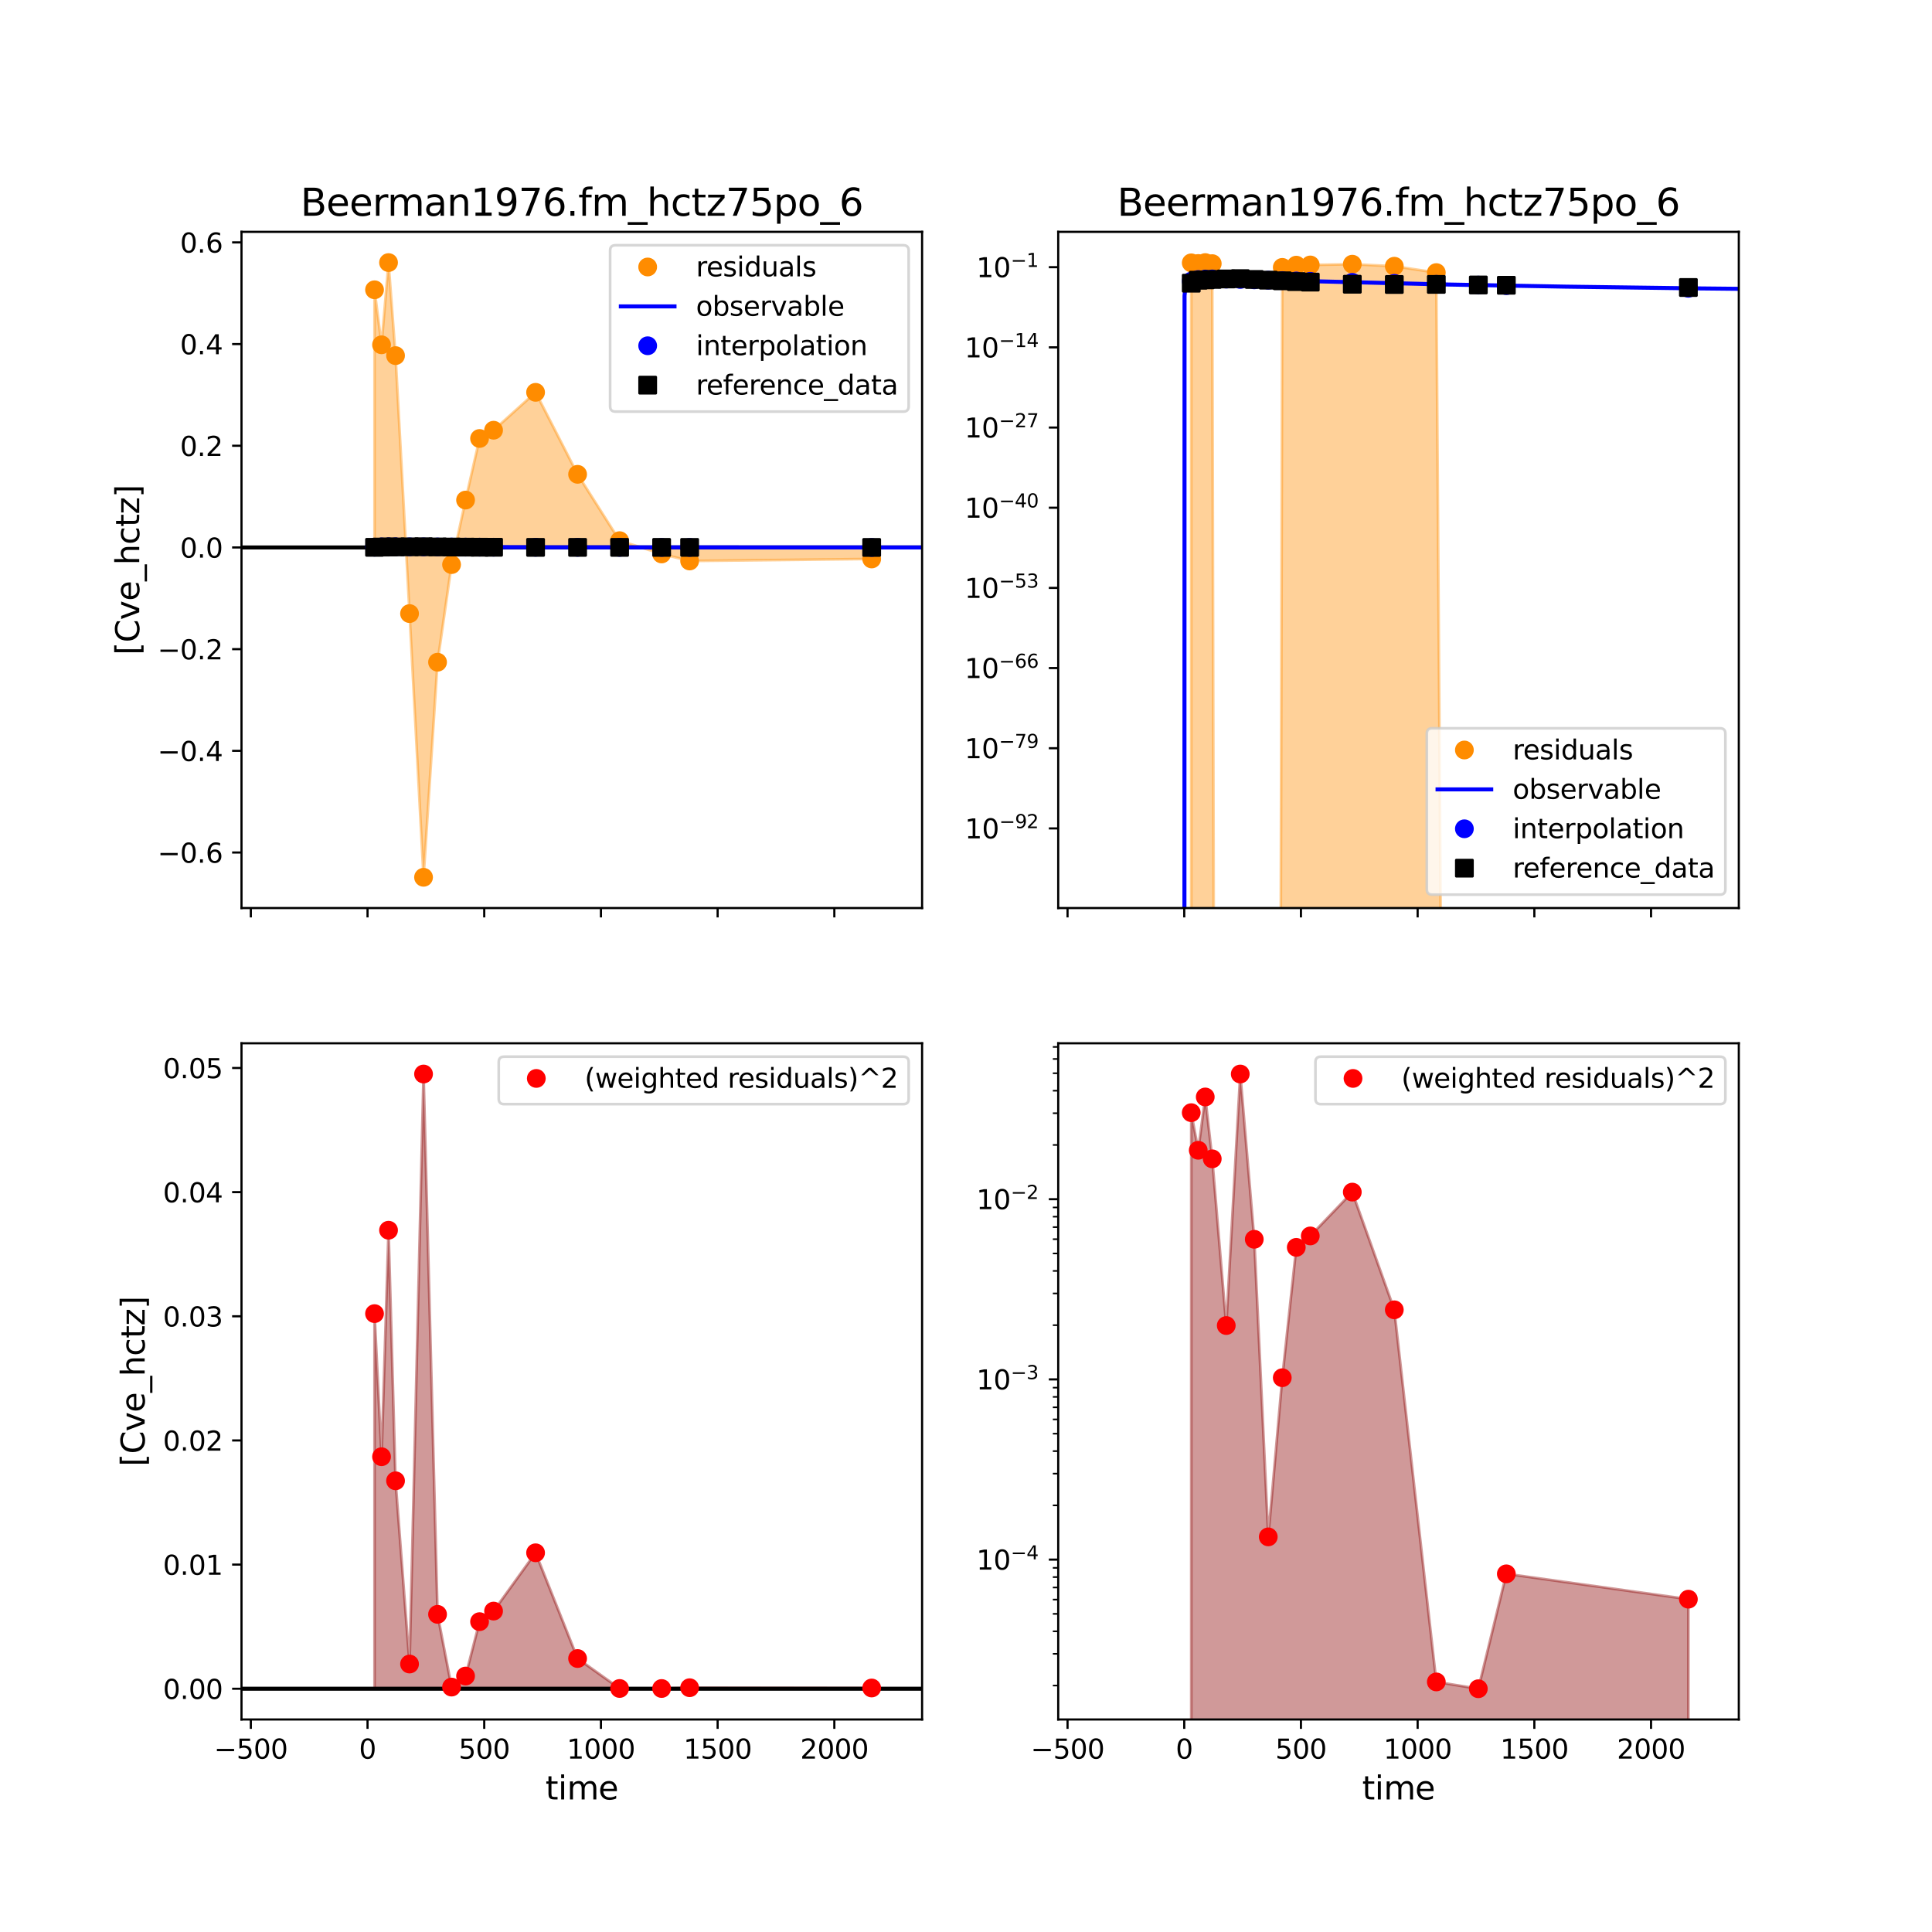 <?xml version="1.0" encoding="utf-8" standalone="no"?>
<!DOCTYPE svg PUBLIC "-//W3C//DTD SVG 1.1//EN"
  "http://www.w3.org/Graphics/SVG/1.1/DTD/svg11.dtd">
<svg xmlns:xlink="http://www.w3.org/1999/xlink" width="720pt" height="720pt" viewBox="0 0 720 720" xmlns="http://www.w3.org/2000/svg" version="1.1">
 <defs>
  <style type="text/css">*{stroke-linejoin: round; stroke-linecap: butt}</style>
 </defs>
 <g id="figure_1">
  <g id="patch_1">
   <path d="M 0 720 
L 720 720 
L 720 0 
L 0 0 
z
" style="fill: #ffffff"/>
  </g>
  <g id="axes_1">
   <g id="patch_2">
    <path d="M 90 338.4 
L 343.636 338.4 
L 343.636 86.4 
L 90 86.4 
z
" style="fill: #ffffff"/>
   </g>
   <g id="PolyCollection_1">
    <defs>
     <path id="m34c90d8339" d="M 139.579 -515.98 
L 139.579 -612.005 
L 142.189 -591.502 
L 144.798 -622.145 
L 147.407 -587.474 
L 152.626 -491.334 
L 157.845 -393.055 
L 163.064 -473.217 
L 168.283 -509.592 
L 173.502 -533.639 
L 178.721 -556.591 
L 183.939 -559.67 
L 199.596 -573.788 
L 215.253 -543.233 
L 230.909 -518.509 
L 246.566 -513.559 
L 257.003 -510.936 
L 324.848 -511.69 
L 324.848 -515.98 
L 324.848 -515.98 
L 257.003 -515.98 
L 246.566 -515.98 
L 230.909 -515.98 
L 215.253 -515.98 
L 199.596 -515.98 
L 183.939 -515.98 
L 178.721 -515.98 
L 173.502 -515.98 
L 168.283 -515.98 
L 163.064 -515.98 
L 157.845 -515.98 
L 152.626 -515.98 
L 147.407 -515.98 
L 144.798 -515.98 
L 142.189 -515.98 
L 139.579 -515.98 
z
" style="stroke: #ff8c00; stroke-opacity: 0.4"/>
    </defs>
    <g clip-path="url(#pc29b39f460)">
     <use xlink:href="#m34c90d8339" x="0" y="720" style="fill: #ff8c00; fill-opacity: 0.4; stroke: #ff8c00; stroke-opacity: 0.4"/>
    </g>
   </g>
   <g id="matplotlib.axis_1">
    <g id="xtick_1">
     <g id="line2d_1">
      <defs>
       <path id="md4939be4d4" d="M 0 0 
L 0 3.5 
" style="stroke: #000000; stroke-width: 0.8"/>
      </defs>
      <g>
       <use xlink:href="#md4939be4d4" x="93.479" y="338.4" style="stroke: #000000; stroke-width: 0.8"/>
      </g>
     </g>
    </g>
    <g id="xtick_2">
     <g id="line2d_2">
      <g>
       <use xlink:href="#md4939be4d4" x="136.97" y="338.4" style="stroke: #000000; stroke-width: 0.8"/>
      </g>
     </g>
    </g>
    <g id="xtick_3">
     <g id="line2d_3">
      <g>
       <use xlink:href="#md4939be4d4" x="180.46" y="338.4" style="stroke: #000000; stroke-width: 0.8"/>
      </g>
     </g>
    </g>
    <g id="xtick_4">
     <g id="line2d_4">
      <g>
       <use xlink:href="#md4939be4d4" x="223.951" y="338.4" style="stroke: #000000; stroke-width: 0.8"/>
      </g>
     </g>
    </g>
    <g id="xtick_5">
     <g id="line2d_5">
      <g>
       <use xlink:href="#md4939be4d4" x="267.441" y="338.4" style="stroke: #000000; stroke-width: 0.8"/>
      </g>
     </g>
    </g>
    <g id="xtick_6">
     <g id="line2d_6">
      <g>
       <use xlink:href="#md4939be4d4" x="310.932" y="338.4" style="stroke: #000000; stroke-width: 0.8"/>
      </g>
     </g>
    </g>
   </g>
   <g id="matplotlib.axis_2">
    <g id="ytick_1">
     <g id="line2d_7">
      <defs>
       <path id="m7c17ba84a2" d="M 0 0 
L -3.5 0 
" style="stroke: #000000; stroke-width: 0.8"/>
      </defs>
      <g>
       <use xlink:href="#m7c17ba84a2" x="90" y="317.709" style="stroke: #000000; stroke-width: 0.8"/>
      </g>
     </g>
     <g id="text_1">
      <!-- −0.6 -->
      <g transform="translate(58.717 321.509) scale(0.1 -0.1)">
       <defs>
        <path id="DejaVuSans-2212" d="M 678 2272 
L 4684 2272 
L 4684 1741 
L 678 1741 
L 678 2272 
z
" transform="scale(0.016)"/>
        <path id="DejaVuSans-30" d="M 2034 4250 
Q 1547 4250 1301 3770 
Q 1056 3291 1056 2328 
Q 1056 1369 1301 889 
Q 1547 409 2034 409 
Q 2525 409 2770 889 
Q 3016 1369 3016 2328 
Q 3016 3291 2770 3770 
Q 2525 4250 2034 4250 
z
M 2034 4750 
Q 2819 4750 3233 4129 
Q 3647 3509 3647 2328 
Q 3647 1150 3233 529 
Q 2819 -91 2034 -91 
Q 1250 -91 836 529 
Q 422 1150 422 2328 
Q 422 3509 836 4129 
Q 1250 4750 2034 4750 
z
" transform="scale(0.016)"/>
        <path id="DejaVuSans-2e" d="M 684 794 
L 1344 794 
L 1344 0 
L 684 0 
L 684 794 
z
" transform="scale(0.016)"/>
        <path id="DejaVuSans-36" d="M 2113 2584 
Q 1688 2584 1439 2293 
Q 1191 2003 1191 1497 
Q 1191 994 1439 701 
Q 1688 409 2113 409 
Q 2538 409 2786 701 
Q 3034 994 3034 1497 
Q 3034 2003 2786 2293 
Q 2538 2584 2113 2584 
z
M 3366 4563 
L 3366 3988 
Q 3128 4100 2886 4159 
Q 2644 4219 2406 4219 
Q 1781 4219 1451 3797 
Q 1122 3375 1075 2522 
Q 1259 2794 1537 2939 
Q 1816 3084 2150 3084 
Q 2853 3084 3261 2657 
Q 3669 2231 3669 1497 
Q 3669 778 3244 343 
Q 2819 -91 2113 -91 
Q 1303 -91 875 529 
Q 447 1150 447 2328 
Q 447 3434 972 4092 
Q 1497 4750 2381 4750 
Q 2619 4750 2861 4703 
Q 3103 4656 3366 4563 
z
" transform="scale(0.016)"/>
       </defs>
       <use xlink:href="#DejaVuSans-2212"/>
       <use xlink:href="#DejaVuSans-30" x="83.789"/>
       <use xlink:href="#DejaVuSans-2e" x="147.412"/>
       <use xlink:href="#DejaVuSans-36" x="179.199"/>
      </g>
     </g>
    </g>
    <g id="ytick_2">
     <g id="line2d_8">
      <g>
       <use xlink:href="#m7c17ba84a2" x="90" y="279.813" style="stroke: #000000; stroke-width: 0.8"/>
      </g>
     </g>
     <g id="text_2">
      <!-- −0.4 -->
      <g transform="translate(58.717 283.612) scale(0.1 -0.1)">
       <defs>
        <path id="DejaVuSans-34" d="M 2419 4116 
L 825 1625 
L 2419 1625 
L 2419 4116 
z
M 2253 4666 
L 3047 4666 
L 3047 1625 
L 3713 1625 
L 3713 1100 
L 3047 1100 
L 3047 0 
L 2419 0 
L 2419 1100 
L 313 1100 
L 313 1709 
L 2253 4666 
z
" transform="scale(0.016)"/>
       </defs>
       <use xlink:href="#DejaVuSans-2212"/>
       <use xlink:href="#DejaVuSans-30" x="83.789"/>
       <use xlink:href="#DejaVuSans-2e" x="147.412"/>
       <use xlink:href="#DejaVuSans-34" x="179.199"/>
      </g>
     </g>
    </g>
    <g id="ytick_3">
     <g id="line2d_9">
      <g>
       <use xlink:href="#m7c17ba84a2" x="90" y="241.916" style="stroke: #000000; stroke-width: 0.8"/>
      </g>
     </g>
     <g id="text_3">
      <!-- −0.2 -->
      <g transform="translate(58.717 245.716) scale(0.1 -0.1)">
       <defs>
        <path id="DejaVuSans-32" d="M 1228 531 
L 3431 531 
L 3431 0 
L 469 0 
L 469 531 
Q 828 903 1448 1529 
Q 2069 2156 2228 2338 
Q 2531 2678 2651 2914 
Q 2772 3150 2772 3378 
Q 2772 3750 2511 3984 
Q 2250 4219 1831 4219 
Q 1534 4219 1204 4116 
Q 875 4013 500 3803 
L 500 4441 
Q 881 4594 1212 4672 
Q 1544 4750 1819 4750 
Q 2544 4750 2975 4387 
Q 3406 4025 3406 3419 
Q 3406 3131 3298 2873 
Q 3191 2616 2906 2266 
Q 2828 2175 2409 1742 
Q 1991 1309 1228 531 
z
" transform="scale(0.016)"/>
       </defs>
       <use xlink:href="#DejaVuSans-2212"/>
       <use xlink:href="#DejaVuSans-30" x="83.789"/>
       <use xlink:href="#DejaVuSans-2e" x="147.412"/>
       <use xlink:href="#DejaVuSans-32" x="179.199"/>
      </g>
     </g>
    </g>
    <g id="ytick_4">
     <g id="line2d_10">
      <g>
       <use xlink:href="#m7c17ba84a2" x="90" y="204.02" style="stroke: #000000; stroke-width: 0.8"/>
      </g>
     </g>
     <g id="text_4">
      <!-- 0.0 -->
      <g transform="translate(67.097 207.819) scale(0.1 -0.1)">
       <use xlink:href="#DejaVuSans-30"/>
       <use xlink:href="#DejaVuSans-2e" x="63.623"/>
       <use xlink:href="#DejaVuSans-30" x="95.41"/>
      </g>
     </g>
    </g>
    <g id="ytick_5">
     <g id="line2d_11">
      <g>
       <use xlink:href="#m7c17ba84a2" x="90" y="166.123" style="stroke: #000000; stroke-width: 0.8"/>
      </g>
     </g>
     <g id="text_5">
      <!-- 0.2 -->
      <g transform="translate(67.097 169.923) scale(0.1 -0.1)">
       <use xlink:href="#DejaVuSans-30"/>
       <use xlink:href="#DejaVuSans-2e" x="63.623"/>
       <use xlink:href="#DejaVuSans-32" x="95.41"/>
      </g>
     </g>
    </g>
    <g id="ytick_6">
     <g id="line2d_12">
      <g>
       <use xlink:href="#m7c17ba84a2" x="90" y="128.227" style="stroke: #000000; stroke-width: 0.8"/>
      </g>
     </g>
     <g id="text_6">
      <!-- 0.4 -->
      <g transform="translate(67.097 132.026) scale(0.1 -0.1)">
       <use xlink:href="#DejaVuSans-30"/>
       <use xlink:href="#DejaVuSans-2e" x="63.623"/>
       <use xlink:href="#DejaVuSans-34" x="95.41"/>
      </g>
     </g>
    </g>
    <g id="ytick_7">
     <g id="line2d_13">
      <g>
       <use xlink:href="#m7c17ba84a2" x="90" y="90.33" style="stroke: #000000; stroke-width: 0.8"/>
      </g>
     </g>
     <g id="text_7">
      <!-- 0.6 -->
      <g transform="translate(67.097 94.129) scale(0.1 -0.1)">
       <use xlink:href="#DejaVuSans-30"/>
       <use xlink:href="#DejaVuSans-2e" x="63.623"/>
       <use xlink:href="#DejaVuSans-36" x="95.41"/>
      </g>
     </g>
    </g>
    <g id="text_8">
     <!-- [Cve_hctz] -->
     <g transform="translate(51.888 244.118) rotate(-90) scale(0.12 -0.12)">
      <defs>
       <path id="DejaVuSans-5b" d="M 550 4863 
L 1875 4863 
L 1875 4416 
L 1125 4416 
L 1125 -397 
L 1875 -397 
L 1875 -844 
L 550 -844 
L 550 4863 
z
" transform="scale(0.016)"/>
       <path id="DejaVuSans-43" d="M 4122 4306 
L 4122 3641 
Q 3803 3938 3442 4084 
Q 3081 4231 2675 4231 
Q 1875 4231 1450 3742 
Q 1025 3253 1025 2328 
Q 1025 1406 1450 917 
Q 1875 428 2675 428 
Q 3081 428 3442 575 
Q 3803 722 4122 1019 
L 4122 359 
Q 3791 134 3420 21 
Q 3050 -91 2638 -91 
Q 1578 -91 968 557 
Q 359 1206 359 2328 
Q 359 3453 968 4101 
Q 1578 4750 2638 4750 
Q 3056 4750 3426 4639 
Q 3797 4528 4122 4306 
z
" transform="scale(0.016)"/>
       <path id="DejaVuSans-76" d="M 191 3500 
L 800 3500 
L 1894 563 
L 2988 3500 
L 3597 3500 
L 2284 0 
L 1503 0 
L 191 3500 
z
" transform="scale(0.016)"/>
       <path id="DejaVuSans-65" d="M 3597 1894 
L 3597 1613 
L 953 1613 
Q 991 1019 1311 708 
Q 1631 397 2203 397 
Q 2534 397 2845 478 
Q 3156 559 3463 722 
L 3463 178 
Q 3153 47 2828 -22 
Q 2503 -91 2169 -91 
Q 1331 -91 842 396 
Q 353 884 353 1716 
Q 353 2575 817 3079 
Q 1281 3584 2069 3584 
Q 2775 3584 3186 3129 
Q 3597 2675 3597 1894 
z
M 3022 2063 
Q 3016 2534 2758 2815 
Q 2500 3097 2075 3097 
Q 1594 3097 1305 2825 
Q 1016 2553 972 2059 
L 3022 2063 
z
" transform="scale(0.016)"/>
       <path id="DejaVuSans-5f" d="M 3263 -1063 
L 3263 -1509 
L -63 -1509 
L -63 -1063 
L 3263 -1063 
z
" transform="scale(0.016)"/>
       <path id="DejaVuSans-68" d="M 3513 2113 
L 3513 0 
L 2938 0 
L 2938 2094 
Q 2938 2591 2744 2837 
Q 2550 3084 2163 3084 
Q 1697 3084 1428 2787 
Q 1159 2491 1159 1978 
L 1159 0 
L 581 0 
L 581 4863 
L 1159 4863 
L 1159 2956 
Q 1366 3272 1645 3428 
Q 1925 3584 2291 3584 
Q 2894 3584 3203 3211 
Q 3513 2838 3513 2113 
z
" transform="scale(0.016)"/>
       <path id="DejaVuSans-63" d="M 3122 3366 
L 3122 2828 
Q 2878 2963 2633 3030 
Q 2388 3097 2138 3097 
Q 1578 3097 1268 2742 
Q 959 2388 959 1747 
Q 959 1106 1268 751 
Q 1578 397 2138 397 
Q 2388 397 2633 464 
Q 2878 531 3122 666 
L 3122 134 
Q 2881 22 2623 -34 
Q 2366 -91 2075 -91 
Q 1284 -91 818 406 
Q 353 903 353 1747 
Q 353 2603 823 3093 
Q 1294 3584 2113 3584 
Q 2378 3584 2631 3529 
Q 2884 3475 3122 3366 
z
" transform="scale(0.016)"/>
       <path id="DejaVuSans-74" d="M 1172 4494 
L 1172 3500 
L 2356 3500 
L 2356 3053 
L 1172 3053 
L 1172 1153 
Q 1172 725 1289 603 
Q 1406 481 1766 481 
L 2356 481 
L 2356 0 
L 1766 0 
Q 1100 0 847 248 
Q 594 497 594 1153 
L 594 3053 
L 172 3053 
L 172 3500 
L 594 3500 
L 594 4494 
L 1172 4494 
z
" transform="scale(0.016)"/>
       <path id="DejaVuSans-7a" d="M 353 3500 
L 3084 3500 
L 3084 2975 
L 922 459 
L 3084 459 
L 3084 0 
L 275 0 
L 275 525 
L 2438 3041 
L 353 3041 
L 353 3500 
z
" transform="scale(0.016)"/>
       <path id="DejaVuSans-5d" d="M 1947 4863 
L 1947 -844 
L 622 -844 
L 622 -397 
L 1369 -397 
L 1369 4416 
L 622 4416 
L 622 4863 
L 1947 4863 
z
" transform="scale(0.016)"/>
      </defs>
      <use xlink:href="#DejaVuSans-5b"/>
      <use xlink:href="#DejaVuSans-43" x="39.014"/>
      <use xlink:href="#DejaVuSans-76" x="108.838"/>
      <use xlink:href="#DejaVuSans-65" x="168.018"/>
      <use xlink:href="#DejaVuSans-5f" x="229.541"/>
      <use xlink:href="#DejaVuSans-68" x="279.541"/>
      <use xlink:href="#DejaVuSans-63" x="342.92"/>
      <use xlink:href="#DejaVuSans-74" x="397.9"/>
      <use xlink:href="#DejaVuSans-7a" x="437.109"/>
      <use xlink:href="#DejaVuSans-5d" x="489.6"/>
     </g>
    </g>
   </g>
   <g id="line2d_14">
    <path d="M 90 204.02 
L 343.636 204.02 
" clip-path="url(#pc29b39f460)" style="fill: none; stroke: #000000; stroke-width: 1.5; stroke-linecap: square"/>
   </g>
   <g id="line2d_15">
    <defs>
     <path id="m56f296ef8d" d="M 0 3 
C 0.796 3 1.559 2.684 2.121 2.121 
C 2.684 1.559 3 0.796 3 0 
C 3 -0.796 2.684 -1.559 2.121 -2.121 
C 1.559 -2.684 0.796 -3 0 -3 
C -0.796 -3 -1.559 -2.684 -2.121 -2.121 
C -2.684 -1.559 -3 -0.796 -3 0 
C -3 0.796 -2.684 1.559 -2.121 2.121 
C -1.559 2.684 -0.796 3 0 3 
z
" style="stroke: #ff8c00"/>
    </defs>
    <g clip-path="url(#pc29b39f460)">
     <use xlink:href="#m56f296ef8d" x="139.579" y="107.995" style="fill: #ff8c00; stroke: #ff8c00"/>
     <use xlink:href="#m56f296ef8d" x="142.189" y="128.498" style="fill: #ff8c00; stroke: #ff8c00"/>
     <use xlink:href="#m56f296ef8d" x="144.798" y="97.855" style="fill: #ff8c00; stroke: #ff8c00"/>
     <use xlink:href="#m56f296ef8d" x="147.407" y="132.526" style="fill: #ff8c00; stroke: #ff8c00"/>
     <use xlink:href="#m56f296ef8d" x="152.626" y="228.666" style="fill: #ff8c00; stroke: #ff8c00"/>
     <use xlink:href="#m56f296ef8d" x="157.845" y="326.945" style="fill: #ff8c00; stroke: #ff8c00"/>
     <use xlink:href="#m56f296ef8d" x="163.064" y="246.783" style="fill: #ff8c00; stroke: #ff8c00"/>
     <use xlink:href="#m56f296ef8d" x="168.283" y="210.408" style="fill: #ff8c00; stroke: #ff8c00"/>
     <use xlink:href="#m56f296ef8d" x="173.502" y="186.361" style="fill: #ff8c00; stroke: #ff8c00"/>
     <use xlink:href="#m56f296ef8d" x="178.721" y="163.409" style="fill: #ff8c00; stroke: #ff8c00"/>
     <use xlink:href="#m56f296ef8d" x="183.939" y="160.33" style="fill: #ff8c00; stroke: #ff8c00"/>
     <use xlink:href="#m56f296ef8d" x="199.596" y="146.212" style="fill: #ff8c00; stroke: #ff8c00"/>
     <use xlink:href="#m56f296ef8d" x="215.253" y="176.767" style="fill: #ff8c00; stroke: #ff8c00"/>
     <use xlink:href="#m56f296ef8d" x="230.909" y="201.491" style="fill: #ff8c00; stroke: #ff8c00"/>
     <use xlink:href="#m56f296ef8d" x="246.566" y="206.441" style="fill: #ff8c00; stroke: #ff8c00"/>
     <use xlink:href="#m56f296ef8d" x="257.003" y="209.064" style="fill: #ff8c00; stroke: #ff8c00"/>
     <use xlink:href="#m56f296ef8d" x="324.848" y="208.31" style="fill: #ff8c00; stroke: #ff8c00"/>
    </g>
   </g>
   <g id="line2d_16">
    <path d="M 136.97 204.02 
L 139.758 203.909 
L 144.937 203.791 
L 156.94 203.821 
L 206.779 203.965 
L 328.556 204.013 
L 721 204.02 
L 721 204.02 
" clip-path="url(#pc29b39f460)" style="fill: none; stroke: #0000ff; stroke-width: 1.5; stroke-linecap: square"/>
   </g>
   <g id="line2d_17">
    <defs>
     <path id="m4eff306ec7" d="M 0 3 
C 0.796 3 1.559 2.684 2.121 2.121 
C 2.684 1.559 3 0.796 3 0 
C 3 -0.796 2.684 -1.559 2.121 -2.121 
C 1.559 -2.684 0.796 -3 0 -3 
C -0.796 -3 -1.559 -2.684 -2.121 -2.121 
C -2.684 -1.559 -3 -0.796 -3 0 
C -3 0.796 -2.684 1.559 -2.121 2.121 
C -1.559 2.684 -0.796 3 0 3 
z
" style="stroke: #0000ff"/>
    </defs>
    <g clip-path="url(#pc29b39f460)">
     <use xlink:href="#m4eff306ec7" x="139.579" y="203.917" style="fill: #0000ff; stroke: #0000ff"/>
     <use xlink:href="#m4eff306ec7" x="142.189" y="203.829" style="fill: #0000ff; stroke: #0000ff"/>
     <use xlink:href="#m4eff306ec7" x="144.798" y="203.792" style="fill: #0000ff; stroke: #0000ff"/>
     <use xlink:href="#m4eff306ec7" x="147.407" y="203.783" style="fill: #0000ff; stroke: #0000ff"/>
     <use xlink:href="#m4eff306ec7" x="152.626" y="203.799" style="fill: #0000ff; stroke: #0000ff"/>
     <use xlink:href="#m4eff306ec7" x="157.845" y="203.825" style="fill: #0000ff; stroke: #0000ff"/>
     <use xlink:href="#m4eff306ec7" x="163.064" y="203.851" style="fill: #0000ff; stroke: #0000ff"/>
     <use xlink:href="#m4eff306ec7" x="168.283" y="203.873" style="fill: #0000ff; stroke: #0000ff"/>
     <use xlink:href="#m4eff306ec7" x="173.502" y="203.892" style="fill: #0000ff; stroke: #0000ff"/>
     <use xlink:href="#m4eff306ec7" x="178.721" y="203.908" style="fill: #0000ff; stroke: #0000ff"/>
     <use xlink:href="#m4eff306ec7" x="183.939" y="203.923" style="fill: #0000ff; stroke: #0000ff"/>
     <use xlink:href="#m4eff306ec7" x="199.596" y="203.954" style="fill: #0000ff; stroke: #0000ff"/>
     <use xlink:href="#m4eff306ec7" x="215.253" y="203.975" style="fill: #0000ff; stroke: #0000ff"/>
     <use xlink:href="#m4eff306ec7" x="230.909" y="203.988" style="fill: #0000ff; stroke: #0000ff"/>
     <use xlink:href="#m4eff306ec7" x="246.566" y="203.996" style="fill: #0000ff; stroke: #0000ff"/>
     <use xlink:href="#m4eff306ec7" x="257.003" y="204.001" style="fill: #0000ff; stroke: #0000ff"/>
     <use xlink:href="#m4eff306ec7" x="324.848" y="204.013" style="fill: #0000ff; stroke: #0000ff"/>
    </g>
   </g>
   <g id="line2d_18">
    <defs>
     <path id="m91ba9b2dbe" d="M -3 3 
L 3 3 
L 3 -3 
L -3 -3 
z
" style="stroke: #000000; stroke-linejoin: miter"/>
    </defs>
    <g clip-path="url(#pc29b39f460)">
     <use xlink:href="#m91ba9b2dbe" x="139.579" y="203.972" style="stroke: #000000; stroke-linejoin: miter"/>
     <use xlink:href="#m91ba9b2dbe" x="142.189" y="203.872" style="stroke: #000000; stroke-linejoin: miter"/>
     <use xlink:href="#m91ba9b2dbe" x="144.798" y="203.852" style="stroke: #000000; stroke-linejoin: miter"/>
     <use xlink:href="#m91ba9b2dbe" x="147.407" y="203.824" style="stroke: #000000; stroke-linejoin: miter"/>
     <use xlink:href="#m91ba9b2dbe" x="152.626" y="203.785" style="stroke: #000000; stroke-linejoin: miter"/>
     <use xlink:href="#m91ba9b2dbe" x="157.845" y="203.756" style="stroke: #000000; stroke-linejoin: miter"/>
     <use xlink:href="#m91ba9b2dbe" x="163.064" y="203.826" style="stroke: #000000; stroke-linejoin: miter"/>
     <use xlink:href="#m91ba9b2dbe" x="168.283" y="203.869" style="stroke: #000000; stroke-linejoin: miter"/>
     <use xlink:href="#m91ba9b2dbe" x="173.502" y="203.902" style="stroke: #000000; stroke-linejoin: miter"/>
     <use xlink:href="#m91ba9b2dbe" x="178.721" y="203.932" style="stroke: #000000; stroke-linejoin: miter"/>
     <use xlink:href="#m91ba9b2dbe" x="183.939" y="203.947" style="stroke: #000000; stroke-linejoin: miter"/>
     <use xlink:href="#m91ba9b2dbe" x="199.596" y="203.987" style="stroke: #000000; stroke-linejoin: miter"/>
     <use xlink:href="#m91ba9b2dbe" x="215.253" y="203.99" style="stroke: #000000; stroke-linejoin: miter"/>
     <use xlink:href="#m91ba9b2dbe" x="230.909" y="203.989" style="stroke: #000000; stroke-linejoin: miter"/>
     <use xlink:href="#m91ba9b2dbe" x="246.566" y="203.995" style="stroke: #000000; stroke-linejoin: miter"/>
     <use xlink:href="#m91ba9b2dbe" x="257.003" y="203.998" style="stroke: #000000; stroke-linejoin: miter"/>
     <use xlink:href="#m91ba9b2dbe" x="324.848" y="204.01" style="stroke: #000000; stroke-linejoin: miter"/>
    </g>
   </g>
   <g id="patch_3">
    <path d="M 90 338.4 
L 90 86.4 
" style="fill: none; stroke: #000000; stroke-width: 0.8; stroke-linejoin: miter; stroke-linecap: square"/>
   </g>
   <g id="patch_4">
    <path d="M 343.636 338.4 
L 343.636 86.4 
" style="fill: none; stroke: #000000; stroke-width: 0.8; stroke-linejoin: miter; stroke-linecap: square"/>
   </g>
   <g id="patch_5">
    <path d="M 90 338.4 
L 343.636 338.4 
" style="fill: none; stroke: #000000; stroke-width: 0.8; stroke-linejoin: miter; stroke-linecap: square"/>
   </g>
   <g id="patch_6">
    <path d="M 90 86.4 
L 343.636 86.4 
" style="fill: none; stroke: #000000; stroke-width: 0.8; stroke-linejoin: miter; stroke-linecap: square"/>
   </g>
   <g id="text_9">
    <!-- Beerman1976.fm_hctz75po_6 -->
    <g transform="translate(111.988 80.4) scale(0.14 -0.14)">
     <defs>
      <path id="DejaVuSans-42" d="M 1259 2228 
L 1259 519 
L 2272 519 
Q 2781 519 3026 730 
Q 3272 941 3272 1375 
Q 3272 1813 3026 2020 
Q 2781 2228 2272 2228 
L 1259 2228 
z
M 1259 4147 
L 1259 2741 
L 2194 2741 
Q 2656 2741 2882 2914 
Q 3109 3088 3109 3444 
Q 3109 3797 2882 3972 
Q 2656 4147 2194 4147 
L 1259 4147 
z
M 628 4666 
L 2241 4666 
Q 2963 4666 3353 4366 
Q 3744 4066 3744 3513 
Q 3744 3084 3544 2831 
Q 3344 2578 2956 2516 
Q 3422 2416 3680 2098 
Q 3938 1781 3938 1306 
Q 3938 681 3513 340 
Q 3088 0 2303 0 
L 628 0 
L 628 4666 
z
" transform="scale(0.016)"/>
      <path id="DejaVuSans-72" d="M 2631 2963 
Q 2534 3019 2420 3045 
Q 2306 3072 2169 3072 
Q 1681 3072 1420 2755 
Q 1159 2438 1159 1844 
L 1159 0 
L 581 0 
L 581 3500 
L 1159 3500 
L 1159 2956 
Q 1341 3275 1631 3429 
Q 1922 3584 2338 3584 
Q 2397 3584 2469 3576 
Q 2541 3569 2628 3553 
L 2631 2963 
z
" transform="scale(0.016)"/>
      <path id="DejaVuSans-6d" d="M 3328 2828 
Q 3544 3216 3844 3400 
Q 4144 3584 4550 3584 
Q 5097 3584 5394 3201 
Q 5691 2819 5691 2113 
L 5691 0 
L 5113 0 
L 5113 2094 
Q 5113 2597 4934 2840 
Q 4756 3084 4391 3084 
Q 3944 3084 3684 2787 
Q 3425 2491 3425 1978 
L 3425 0 
L 2847 0 
L 2847 2094 
Q 2847 2600 2669 2842 
Q 2491 3084 2119 3084 
Q 1678 3084 1418 2786 
Q 1159 2488 1159 1978 
L 1159 0 
L 581 0 
L 581 3500 
L 1159 3500 
L 1159 2956 
Q 1356 3278 1631 3431 
Q 1906 3584 2284 3584 
Q 2666 3584 2933 3390 
Q 3200 3197 3328 2828 
z
" transform="scale(0.016)"/>
      <path id="DejaVuSans-61" d="M 2194 1759 
Q 1497 1759 1228 1600 
Q 959 1441 959 1056 
Q 959 750 1161 570 
Q 1363 391 1709 391 
Q 2188 391 2477 730 
Q 2766 1069 2766 1631 
L 2766 1759 
L 2194 1759 
z
M 3341 1997 
L 3341 0 
L 2766 0 
L 2766 531 
Q 2569 213 2275 61 
Q 1981 -91 1556 -91 
Q 1019 -91 701 211 
Q 384 513 384 1019 
Q 384 1609 779 1909 
Q 1175 2209 1959 2209 
L 2766 2209 
L 2766 2266 
Q 2766 2663 2505 2880 
Q 2244 3097 1772 3097 
Q 1472 3097 1187 3025 
Q 903 2953 641 2809 
L 641 3341 
Q 956 3463 1253 3523 
Q 1550 3584 1831 3584 
Q 2591 3584 2966 3190 
Q 3341 2797 3341 1997 
z
" transform="scale(0.016)"/>
      <path id="DejaVuSans-6e" d="M 3513 2113 
L 3513 0 
L 2938 0 
L 2938 2094 
Q 2938 2591 2744 2837 
Q 2550 3084 2163 3084 
Q 1697 3084 1428 2787 
Q 1159 2491 1159 1978 
L 1159 0 
L 581 0 
L 581 3500 
L 1159 3500 
L 1159 2956 
Q 1366 3272 1645 3428 
Q 1925 3584 2291 3584 
Q 2894 3584 3203 3211 
Q 3513 2838 3513 2113 
z
" transform="scale(0.016)"/>
      <path id="DejaVuSans-31" d="M 794 531 
L 1825 531 
L 1825 4091 
L 703 3866 
L 703 4441 
L 1819 4666 
L 2450 4666 
L 2450 531 
L 3481 531 
L 3481 0 
L 794 0 
L 794 531 
z
" transform="scale(0.016)"/>
      <path id="DejaVuSans-39" d="M 703 97 
L 703 672 
Q 941 559 1184 500 
Q 1428 441 1663 441 
Q 2288 441 2617 861 
Q 2947 1281 2994 2138 
Q 2813 1869 2534 1725 
Q 2256 1581 1919 1581 
Q 1219 1581 811 2004 
Q 403 2428 403 3163 
Q 403 3881 828 4315 
Q 1253 4750 1959 4750 
Q 2769 4750 3195 4129 
Q 3622 3509 3622 2328 
Q 3622 1225 3098 567 
Q 2575 -91 1691 -91 
Q 1453 -91 1209 -44 
Q 966 3 703 97 
z
M 1959 2075 
Q 2384 2075 2632 2365 
Q 2881 2656 2881 3163 
Q 2881 3666 2632 3958 
Q 2384 4250 1959 4250 
Q 1534 4250 1286 3958 
Q 1038 3666 1038 3163 
Q 1038 2656 1286 2365 
Q 1534 2075 1959 2075 
z
" transform="scale(0.016)"/>
      <path id="DejaVuSans-37" d="M 525 4666 
L 3525 4666 
L 3525 4397 
L 1831 0 
L 1172 0 
L 2766 4134 
L 525 4134 
L 525 4666 
z
" transform="scale(0.016)"/>
      <path id="DejaVuSans-66" d="M 2375 4863 
L 2375 4384 
L 1825 4384 
Q 1516 4384 1395 4259 
Q 1275 4134 1275 3809 
L 1275 3500 
L 2222 3500 
L 2222 3053 
L 1275 3053 
L 1275 0 
L 697 0 
L 697 3053 
L 147 3053 
L 147 3500 
L 697 3500 
L 697 3744 
Q 697 4328 969 4595 
Q 1241 4863 1831 4863 
L 2375 4863 
z
" transform="scale(0.016)"/>
      <path id="DejaVuSans-35" d="M 691 4666 
L 3169 4666 
L 3169 4134 
L 1269 4134 
L 1269 2991 
Q 1406 3038 1543 3061 
Q 1681 3084 1819 3084 
Q 2600 3084 3056 2656 
Q 3513 2228 3513 1497 
Q 3513 744 3044 326 
Q 2575 -91 1722 -91 
Q 1428 -91 1123 -41 
Q 819 9 494 109 
L 494 744 
Q 775 591 1075 516 
Q 1375 441 1709 441 
Q 2250 441 2565 725 
Q 2881 1009 2881 1497 
Q 2881 1984 2565 2268 
Q 2250 2553 1709 2553 
Q 1456 2553 1204 2497 
Q 953 2441 691 2322 
L 691 4666 
z
" transform="scale(0.016)"/>
      <path id="DejaVuSans-70" d="M 1159 525 
L 1159 -1331 
L 581 -1331 
L 581 3500 
L 1159 3500 
L 1159 2969 
Q 1341 3281 1617 3432 
Q 1894 3584 2278 3584 
Q 2916 3584 3314 3078 
Q 3713 2572 3713 1747 
Q 3713 922 3314 415 
Q 2916 -91 2278 -91 
Q 1894 -91 1617 61 
Q 1341 213 1159 525 
z
M 3116 1747 
Q 3116 2381 2855 2742 
Q 2594 3103 2138 3103 
Q 1681 3103 1420 2742 
Q 1159 2381 1159 1747 
Q 1159 1113 1420 752 
Q 1681 391 2138 391 
Q 2594 391 2855 752 
Q 3116 1113 3116 1747 
z
" transform="scale(0.016)"/>
      <path id="DejaVuSans-6f" d="M 1959 3097 
Q 1497 3097 1228 2736 
Q 959 2375 959 1747 
Q 959 1119 1226 758 
Q 1494 397 1959 397 
Q 2419 397 2687 759 
Q 2956 1122 2956 1747 
Q 2956 2369 2687 2733 
Q 2419 3097 1959 3097 
z
M 1959 3584 
Q 2709 3584 3137 3096 
Q 3566 2609 3566 1747 
Q 3566 888 3137 398 
Q 2709 -91 1959 -91 
Q 1206 -91 779 398 
Q 353 888 353 1747 
Q 353 2609 779 3096 
Q 1206 3584 1959 3584 
z
" transform="scale(0.016)"/>
     </defs>
     <use xlink:href="#DejaVuSans-42"/>
     <use xlink:href="#DejaVuSans-65" x="68.604"/>
     <use xlink:href="#DejaVuSans-65" x="130.127"/>
     <use xlink:href="#DejaVuSans-72" x="191.65"/>
     <use xlink:href="#DejaVuSans-6d" x="231.014"/>
     <use xlink:href="#DejaVuSans-61" x="328.426"/>
     <use xlink:href="#DejaVuSans-6e" x="389.705"/>
     <use xlink:href="#DejaVuSans-31" x="453.084"/>
     <use xlink:href="#DejaVuSans-39" x="516.707"/>
     <use xlink:href="#DejaVuSans-37" x="580.33"/>
     <use xlink:href="#DejaVuSans-36" x="643.953"/>
     <use xlink:href="#DejaVuSans-2e" x="707.576"/>
     <use xlink:href="#DejaVuSans-66" x="739.363"/>
     <use xlink:href="#DejaVuSans-6d" x="774.568"/>
     <use xlink:href="#DejaVuSans-5f" x="871.98"/>
     <use xlink:href="#DejaVuSans-68" x="921.98"/>
     <use xlink:href="#DejaVuSans-63" x="985.359"/>
     <use xlink:href="#DejaVuSans-74" x="1040.34"/>
     <use xlink:href="#DejaVuSans-7a" x="1079.549"/>
     <use xlink:href="#DejaVuSans-37" x="1132.039"/>
     <use xlink:href="#DejaVuSans-35" x="1195.662"/>
     <use xlink:href="#DejaVuSans-70" x="1259.285"/>
     <use xlink:href="#DejaVuSans-6f" x="1322.762"/>
     <use xlink:href="#DejaVuSans-5f" x="1383.943"/>
     <use xlink:href="#DejaVuSans-36" x="1433.943"/>
    </g>
   </g>
   <g id="legend_1">
    <g id="patch_7">
     <path d="M 229.371 153.391 
L 336.636 153.391 
Q 338.636 153.391 338.636 151.391 
L 338.636 93.4 
Q 338.636 91.4 336.636 91.4 
L 229.371 91.4 
Q 227.371 91.4 227.371 93.4 
L 227.371 151.391 
Q 227.371 153.391 229.371 153.391 
z
" style="fill: #ffffff; opacity: 0.8; stroke: #cccccc; stroke-linejoin: miter"/>
    </g>
    <g id="line2d_19">
     <g>
      <use xlink:href="#m56f296ef8d" x="241.371" y="99.498" style="fill: #ff8c00; stroke: #ff8c00"/>
     </g>
    </g>
    <g id="text_10">
     <!-- residuals -->
     <g transform="translate(259.371 102.998) scale(0.1 -0.1)">
      <defs>
       <path id="DejaVuSans-73" d="M 2834 3397 
L 2834 2853 
Q 2591 2978 2328 3040 
Q 2066 3103 1784 3103 
Q 1356 3103 1142 2972 
Q 928 2841 928 2578 
Q 928 2378 1081 2264 
Q 1234 2150 1697 2047 
L 1894 2003 
Q 2506 1872 2764 1633 
Q 3022 1394 3022 966 
Q 3022 478 2636 193 
Q 2250 -91 1575 -91 
Q 1294 -91 989 -36 
Q 684 19 347 128 
L 347 722 
Q 666 556 975 473 
Q 1284 391 1588 391 
Q 1994 391 2212 530 
Q 2431 669 2431 922 
Q 2431 1156 2273 1281 
Q 2116 1406 1581 1522 
L 1381 1569 
Q 847 1681 609 1914 
Q 372 2147 372 2553 
Q 372 3047 722 3315 
Q 1072 3584 1716 3584 
Q 2034 3584 2315 3537 
Q 2597 3491 2834 3397 
z
" transform="scale(0.016)"/>
       <path id="DejaVuSans-69" d="M 603 3500 
L 1178 3500 
L 1178 0 
L 603 0 
L 603 3500 
z
M 603 4863 
L 1178 4863 
L 1178 4134 
L 603 4134 
L 603 4863 
z
" transform="scale(0.016)"/>
       <path id="DejaVuSans-64" d="M 2906 2969 
L 2906 4863 
L 3481 4863 
L 3481 0 
L 2906 0 
L 2906 525 
Q 2725 213 2448 61 
Q 2172 -91 1784 -91 
Q 1150 -91 751 415 
Q 353 922 353 1747 
Q 353 2572 751 3078 
Q 1150 3584 1784 3584 
Q 2172 3584 2448 3432 
Q 2725 3281 2906 2969 
z
M 947 1747 
Q 947 1113 1208 752 
Q 1469 391 1925 391 
Q 2381 391 2643 752 
Q 2906 1113 2906 1747 
Q 2906 2381 2643 2742 
Q 2381 3103 1925 3103 
Q 1469 3103 1208 2742 
Q 947 2381 947 1747 
z
" transform="scale(0.016)"/>
       <path id="DejaVuSans-75" d="M 544 1381 
L 544 3500 
L 1119 3500 
L 1119 1403 
Q 1119 906 1312 657 
Q 1506 409 1894 409 
Q 2359 409 2629 706 
Q 2900 1003 2900 1516 
L 2900 3500 
L 3475 3500 
L 3475 0 
L 2900 0 
L 2900 538 
Q 2691 219 2414 64 
Q 2138 -91 1772 -91 
Q 1169 -91 856 284 
Q 544 659 544 1381 
z
M 1991 3584 
L 1991 3584 
z
" transform="scale(0.016)"/>
       <path id="DejaVuSans-6c" d="M 603 4863 
L 1178 4863 
L 1178 0 
L 603 0 
L 603 4863 
z
" transform="scale(0.016)"/>
      </defs>
      <use xlink:href="#DejaVuSans-72"/>
      <use xlink:href="#DejaVuSans-65" x="38.863"/>
      <use xlink:href="#DejaVuSans-73" x="100.387"/>
      <use xlink:href="#DejaVuSans-69" x="152.486"/>
      <use xlink:href="#DejaVuSans-64" x="180.27"/>
      <use xlink:href="#DejaVuSans-75" x="243.746"/>
      <use xlink:href="#DejaVuSans-61" x="307.125"/>
      <use xlink:href="#DejaVuSans-6c" x="368.404"/>
      <use xlink:href="#DejaVuSans-73" x="396.188"/>
     </g>
    </g>
    <g id="line2d_20">
     <path d="M 231.371 114.177 
L 241.371 114.177 
L 251.371 114.177 
" style="fill: none; stroke: #0000ff; stroke-width: 1.5; stroke-linecap: square"/>
    </g>
    <g id="text_11">
     <!-- observable -->
     <g transform="translate(259.371 117.677) scale(0.1 -0.1)">
      <defs>
       <path id="DejaVuSans-62" d="M 3116 1747 
Q 3116 2381 2855 2742 
Q 2594 3103 2138 3103 
Q 1681 3103 1420 2742 
Q 1159 2381 1159 1747 
Q 1159 1113 1420 752 
Q 1681 391 2138 391 
Q 2594 391 2855 752 
Q 3116 1113 3116 1747 
z
M 1159 2969 
Q 1341 3281 1617 3432 
Q 1894 3584 2278 3584 
Q 2916 3584 3314 3078 
Q 3713 2572 3713 1747 
Q 3713 922 3314 415 
Q 2916 -91 2278 -91 
Q 1894 -91 1617 61 
Q 1341 213 1159 525 
L 1159 0 
L 581 0 
L 581 4863 
L 1159 4863 
L 1159 2969 
z
" transform="scale(0.016)"/>
      </defs>
      <use xlink:href="#DejaVuSans-6f"/>
      <use xlink:href="#DejaVuSans-62" x="61.182"/>
      <use xlink:href="#DejaVuSans-73" x="124.658"/>
      <use xlink:href="#DejaVuSans-65" x="176.758"/>
      <use xlink:href="#DejaVuSans-72" x="238.281"/>
      <use xlink:href="#DejaVuSans-76" x="279.395"/>
      <use xlink:href="#DejaVuSans-61" x="338.574"/>
      <use xlink:href="#DejaVuSans-62" x="399.854"/>
      <use xlink:href="#DejaVuSans-6c" x="463.33"/>
      <use xlink:href="#DejaVuSans-65" x="491.113"/>
     </g>
    </g>
    <g id="line2d_21">
     <g>
      <use xlink:href="#m4eff306ec7" x="241.371" y="128.855" style="fill: #0000ff; stroke: #0000ff"/>
     </g>
    </g>
    <g id="text_12">
     <!-- interpolation -->
     <g transform="translate(259.371 132.355) scale(0.1 -0.1)">
      <use xlink:href="#DejaVuSans-69"/>
      <use xlink:href="#DejaVuSans-6e" x="27.783"/>
      <use xlink:href="#DejaVuSans-74" x="91.162"/>
      <use xlink:href="#DejaVuSans-65" x="130.371"/>
      <use xlink:href="#DejaVuSans-72" x="191.895"/>
      <use xlink:href="#DejaVuSans-70" x="233.008"/>
      <use xlink:href="#DejaVuSans-6f" x="296.484"/>
      <use xlink:href="#DejaVuSans-6c" x="357.666"/>
      <use xlink:href="#DejaVuSans-61" x="385.449"/>
      <use xlink:href="#DejaVuSans-74" x="446.729"/>
      <use xlink:href="#DejaVuSans-69" x="485.938"/>
      <use xlink:href="#DejaVuSans-6f" x="513.721"/>
      <use xlink:href="#DejaVuSans-6e" x="574.902"/>
     </g>
    </g>
    <g id="line2d_22">
     <g>
      <use xlink:href="#m91ba9b2dbe" x="241.371" y="143.533" style="stroke: #000000; stroke-linejoin: miter"/>
     </g>
    </g>
    <g id="text_13">
     <!-- reference_data -->
     <g transform="translate(259.371 147.033) scale(0.1 -0.1)">
      <use xlink:href="#DejaVuSans-72"/>
      <use xlink:href="#DejaVuSans-65" x="38.863"/>
      <use xlink:href="#DejaVuSans-66" x="100.387"/>
      <use xlink:href="#DejaVuSans-65" x="135.592"/>
      <use xlink:href="#DejaVuSans-72" x="197.115"/>
      <use xlink:href="#DejaVuSans-65" x="235.979"/>
      <use xlink:href="#DejaVuSans-6e" x="297.502"/>
      <use xlink:href="#DejaVuSans-63" x="360.881"/>
      <use xlink:href="#DejaVuSans-65" x="415.861"/>
      <use xlink:href="#DejaVuSans-5f" x="477.385"/>
      <use xlink:href="#DejaVuSans-64" x="527.385"/>
      <use xlink:href="#DejaVuSans-61" x="590.861"/>
      <use xlink:href="#DejaVuSans-74" x="652.141"/>
      <use xlink:href="#DejaVuSans-61" x="691.35"/>
     </g>
    </g>
   </g>
  </g>
  <g id="axes_2">
   <g id="patch_8">
    <path d="M 394.364 338.4 
L 648 338.4 
L 648 86.4 
L 394.364 86.4 
z
" style="fill: #ffffff"/>
   </g>
   <g id="PolyCollection_2">
    <path d="M 443.943 2395.642 
L 443.943 97.955 
L 446.552 98.194 
L 449.162 97.855 
L 451.771 98.249 
L 456.99 2395.642 
L 462.209 2395.642 
L 467.428 2395.642 
L 472.646 2395.642 
L 477.865 99.645 
L 483.084 98.814 
L 488.303 98.741 
L 503.96 98.461 
L 519.616 99.212 
L 535.273 101.585 
L 550.929 2395.642 
L 561.367 2395.642 
L 629.212 2395.642 
L 629.212 2395.642 
L 629.212 2395.642 
L 561.367 2395.642 
L 550.929 2395.642 
L 535.273 2395.642 
L 519.616 2395.642 
L 503.96 2395.642 
L 488.303 2395.642 
L 483.084 2395.642 
L 477.865 2395.642 
L 472.646 2395.642 
L 467.428 2395.642 
L 462.209 2395.642 
L 456.99 2395.642 
L 451.771 2395.642 
L 449.162 2395.642 
L 446.552 2395.642 
L 443.943 2395.642 
z
" clip-path="url(#pf598d972f3)" style="fill: #ff8c00; fill-opacity: 0.4; stroke: #ff8c00; stroke-opacity: 0.4"/>
   </g>
   <g id="matplotlib.axis_3">
    <g id="xtick_7">
     <g id="line2d_23">
      <g>
       <use xlink:href="#md4939be4d4" x="397.843" y="338.4" style="stroke: #000000; stroke-width: 0.8"/>
      </g>
     </g>
    </g>
    <g id="xtick_8">
     <g id="line2d_24">
      <g>
       <use xlink:href="#md4939be4d4" x="441.333" y="338.4" style="stroke: #000000; stroke-width: 0.8"/>
      </g>
     </g>
    </g>
    <g id="xtick_9">
     <g id="line2d_25">
      <g>
       <use xlink:href="#md4939be4d4" x="484.824" y="338.4" style="stroke: #000000; stroke-width: 0.8"/>
      </g>
     </g>
    </g>
    <g id="xtick_10">
     <g id="line2d_26">
      <g>
       <use xlink:href="#md4939be4d4" x="528.314" y="338.4" style="stroke: #000000; stroke-width: 0.8"/>
      </g>
     </g>
    </g>
    <g id="xtick_11">
     <g id="line2d_27">
      <g>
       <use xlink:href="#md4939be4d4" x="571.805" y="338.4" style="stroke: #000000; stroke-width: 0.8"/>
      </g>
     </g>
    </g>
    <g id="xtick_12">
     <g id="line2d_28">
      <g>
       <use xlink:href="#md4939be4d4" x="615.295" y="338.4" style="stroke: #000000; stroke-width: 0.8"/>
      </g>
     </g>
    </g>
   </g>
   <g id="matplotlib.axis_4">
    <g id="ytick_8">
     <g id="line2d_29">
      <g>
       <use xlink:href="#m7c17ba84a2" x="394.364" y="308.726" style="stroke: #000000; stroke-width: 0.8"/>
      </g>
     </g>
     <g id="text_14">
      <!-- $\mathdefault{10^{-92}}$ -->
      <g transform="translate(359.564 312.525) scale(0.1 -0.1)">
       <use xlink:href="#DejaVuSans-31" transform="translate(0 0.766)"/>
       <use xlink:href="#DejaVuSans-30" transform="translate(63.623 0.766)"/>
       <use xlink:href="#DejaVuSans-2212" transform="translate(128.203 39.047) scale(0.7)"/>
       <use xlink:href="#DejaVuSans-39" transform="translate(186.855 39.047) scale(0.7)"/>
       <use xlink:href="#DejaVuSans-32" transform="translate(230.167 39.047) scale(0.7)"/>
      </g>
     </g>
    </g>
    <g id="ytick_9">
     <g id="line2d_30">
      <g>
       <use xlink:href="#m7c17ba84a2" x="394.364" y="278.847" style="stroke: #000000; stroke-width: 0.8"/>
      </g>
     </g>
     <g id="text_15">
      <!-- $\mathdefault{10^{-79}}$ -->
      <g transform="translate(359.464 282.646) scale(0.1 -0.1)">
       <use xlink:href="#DejaVuSans-31" transform="translate(0 0.766)"/>
       <use xlink:href="#DejaVuSans-30" transform="translate(63.623 0.766)"/>
       <use xlink:href="#DejaVuSans-2212" transform="translate(128.203 39.047) scale(0.7)"/>
       <use xlink:href="#DejaVuSans-37" transform="translate(186.855 39.047) scale(0.7)"/>
       <use xlink:href="#DejaVuSans-39" transform="translate(231.392 39.047) scale(0.7)"/>
      </g>
     </g>
    </g>
    <g id="ytick_10">
     <g id="line2d_31">
      <g>
       <use xlink:href="#m7c17ba84a2" x="394.364" y="248.968" style="stroke: #000000; stroke-width: 0.8"/>
      </g>
     </g>
     <g id="text_16">
      <!-- $\mathdefault{10^{-66}}$ -->
      <g transform="translate(359.464 252.768) scale(0.1 -0.1)">
       <use xlink:href="#DejaVuSans-31" transform="translate(0 0.766)"/>
       <use xlink:href="#DejaVuSans-30" transform="translate(63.623 0.766)"/>
       <use xlink:href="#DejaVuSans-2212" transform="translate(128.203 39.047) scale(0.7)"/>
       <use xlink:href="#DejaVuSans-36" transform="translate(186.855 39.047) scale(0.7)"/>
       <use xlink:href="#DejaVuSans-36" transform="translate(231.392 39.047) scale(0.7)"/>
      </g>
     </g>
    </g>
    <g id="ytick_11">
     <g id="line2d_32">
      <g>
       <use xlink:href="#m7c17ba84a2" x="394.364" y="219.09" style="stroke: #000000; stroke-width: 0.8"/>
      </g>
     </g>
     <g id="text_17">
      <!-- $\mathdefault{10^{-53}}$ -->
      <g transform="translate(359.464 222.889) scale(0.1 -0.1)">
       <defs>
        <path id="DejaVuSans-33" d="M 2597 2516 
Q 3050 2419 3304 2112 
Q 3559 1806 3559 1356 
Q 3559 666 3084 287 
Q 2609 -91 1734 -91 
Q 1441 -91 1130 -33 
Q 819 25 488 141 
L 488 750 
Q 750 597 1062 519 
Q 1375 441 1716 441 
Q 2309 441 2620 675 
Q 2931 909 2931 1356 
Q 2931 1769 2642 2001 
Q 2353 2234 1838 2234 
L 1294 2234 
L 1294 2753 
L 1863 2753 
Q 2328 2753 2575 2939 
Q 2822 3125 2822 3475 
Q 2822 3834 2567 4026 
Q 2313 4219 1838 4219 
Q 1578 4219 1281 4162 
Q 984 4106 628 3988 
L 628 4550 
Q 988 4650 1302 4700 
Q 1616 4750 1894 4750 
Q 2613 4750 3031 4423 
Q 3450 4097 3450 3541 
Q 3450 3153 3228 2886 
Q 3006 2619 2597 2516 
z
" transform="scale(0.016)"/>
       </defs>
       <use xlink:href="#DejaVuSans-31" transform="translate(0 0.766)"/>
       <use xlink:href="#DejaVuSans-30" transform="translate(63.623 0.766)"/>
       <use xlink:href="#DejaVuSans-2212" transform="translate(128.203 39.047) scale(0.7)"/>
       <use xlink:href="#DejaVuSans-35" transform="translate(186.855 39.047) scale(0.7)"/>
       <use xlink:href="#DejaVuSans-33" transform="translate(231.392 39.047) scale(0.7)"/>
      </g>
     </g>
    </g>
    <g id="ytick_12">
     <g id="line2d_33">
      <g>
       <use xlink:href="#m7c17ba84a2" x="394.364" y="189.211" style="stroke: #000000; stroke-width: 0.8"/>
      </g>
     </g>
     <g id="text_18">
      <!-- $\mathdefault{10^{-40}}$ -->
      <g transform="translate(359.464 193.01) scale(0.1 -0.1)">
       <use xlink:href="#DejaVuSans-31" transform="translate(0 0.766)"/>
       <use xlink:href="#DejaVuSans-30" transform="translate(63.623 0.766)"/>
       <use xlink:href="#DejaVuSans-2212" transform="translate(128.203 39.047) scale(0.7)"/>
       <use xlink:href="#DejaVuSans-34" transform="translate(186.855 39.047) scale(0.7)"/>
       <use xlink:href="#DejaVuSans-30" transform="translate(231.392 39.047) scale(0.7)"/>
      </g>
     </g>
    </g>
    <g id="ytick_13">
     <g id="line2d_34">
      <g>
       <use xlink:href="#m7c17ba84a2" x="394.364" y="159.332" style="stroke: #000000; stroke-width: 0.8"/>
      </g>
     </g>
     <g id="text_19">
      <!-- $\mathdefault{10^{-27}}$ -->
      <g transform="translate(359.464 163.131) scale(0.1 -0.1)">
       <use xlink:href="#DejaVuSans-31" transform="translate(0 0.766)"/>
       <use xlink:href="#DejaVuSans-30" transform="translate(63.623 0.766)"/>
       <use xlink:href="#DejaVuSans-2212" transform="translate(128.203 39.047) scale(0.7)"/>
       <use xlink:href="#DejaVuSans-32" transform="translate(186.855 39.047) scale(0.7)"/>
       <use xlink:href="#DejaVuSans-37" transform="translate(231.392 39.047) scale(0.7)"/>
      </g>
     </g>
    </g>
    <g id="ytick_14">
     <g id="line2d_35">
      <g>
       <use xlink:href="#m7c17ba84a2" x="394.364" y="129.453" style="stroke: #000000; stroke-width: 0.8"/>
      </g>
     </g>
     <g id="text_20">
      <!-- $\mathdefault{10^{-14}}$ -->
      <g transform="translate(359.464 133.253) scale(0.1 -0.1)">
       <use xlink:href="#DejaVuSans-31" transform="translate(0 0.684)"/>
       <use xlink:href="#DejaVuSans-30" transform="translate(63.623 0.684)"/>
       <use xlink:href="#DejaVuSans-2212" transform="translate(128.203 38.966) scale(0.7)"/>
       <use xlink:href="#DejaVuSans-31" transform="translate(186.855 38.966) scale(0.7)"/>
       <use xlink:href="#DejaVuSans-34" transform="translate(231.392 38.966) scale(0.7)"/>
      </g>
     </g>
    </g>
    <g id="ytick_15">
     <g id="line2d_36">
      <g>
       <use xlink:href="#m7c17ba84a2" x="394.364" y="99.575" style="stroke: #000000; stroke-width: 0.8"/>
      </g>
     </g>
     <g id="text_21">
      <!-- $\mathdefault{10^{-1}}$ -->
      <g transform="translate(363.864 103.374) scale(0.1 -0.1)">
       <use xlink:href="#DejaVuSans-31" transform="translate(0 0.684)"/>
       <use xlink:href="#DejaVuSans-30" transform="translate(63.623 0.684)"/>
       <use xlink:href="#DejaVuSans-2212" transform="translate(128.203 38.966) scale(0.7)"/>
       <use xlink:href="#DejaVuSans-31" transform="translate(186.855 38.966) scale(0.7)"/>
      </g>
     </g>
    </g>
   </g>
   <g id="line2d_37">
    <g clip-path="url(#pf598d972f3)">
     <use xlink:href="#m56f296ef8d" x="443.943" y="97.955" style="fill: #ff8c00; stroke: #ff8c00"/>
     <use xlink:href="#m56f296ef8d" x="446.552" y="98.194" style="fill: #ff8c00; stroke: #ff8c00"/>
     <use xlink:href="#m56f296ef8d" x="449.162" y="97.855" style="fill: #ff8c00; stroke: #ff8c00"/>
     <use xlink:href="#m56f296ef8d" x="451.771" y="98.249" style="fill: #ff8c00; stroke: #ff8c00"/>
     <use xlink:href="#m56f296ef8d" x="456.99" y="2395.642" style="fill: #ff8c00; stroke: #ff8c00"/>
     <use xlink:href="#m56f296ef8d" x="462.209" y="2395.642" style="fill: #ff8c00; stroke: #ff8c00"/>
     <use xlink:href="#m56f296ef8d" x="467.428" y="2395.642" style="fill: #ff8c00; stroke: #ff8c00"/>
     <use xlink:href="#m56f296ef8d" x="472.646" y="2395.642" style="fill: #ff8c00; stroke: #ff8c00"/>
     <use xlink:href="#m56f296ef8d" x="477.865" y="99.645" style="fill: #ff8c00; stroke: #ff8c00"/>
     <use xlink:href="#m56f296ef8d" x="483.084" y="98.814" style="fill: #ff8c00; stroke: #ff8c00"/>
     <use xlink:href="#m56f296ef8d" x="488.303" y="98.741" style="fill: #ff8c00; stroke: #ff8c00"/>
     <use xlink:href="#m56f296ef8d" x="503.96" y="98.461" style="fill: #ff8c00; stroke: #ff8c00"/>
     <use xlink:href="#m56f296ef8d" x="519.616" y="99.212" style="fill: #ff8c00; stroke: #ff8c00"/>
     <use xlink:href="#m56f296ef8d" x="535.273" y="101.585" style="fill: #ff8c00; stroke: #ff8c00"/>
     <use xlink:href="#m56f296ef8d" x="550.929" y="2395.642" style="fill: #ff8c00; stroke: #ff8c00"/>
     <use xlink:href="#m56f296ef8d" x="561.367" y="2395.642" style="fill: #ff8c00; stroke: #ff8c00"/>
     <use xlink:href="#m56f296ef8d" x="629.212" y="2395.642" style="fill: #ff8c00; stroke: #ff8c00"/>
    </g>
   </g>
   <g id="line2d_38">
    <path d="M 441.333 721 
L 441.444 110.184 
L 441.656 108.104 
L 441.989 106.828 
L 442.418 105.993 
L 443.008 105.347 
L 443.8 104.85 
L 444.865 104.47 
L 446.431 104.18 
L 448.779 104 
L 452.693 103.952 
L 461.304 104.122 
L 540.162 106.044 
L 583.648 106.824 
L 632.92 107.482 
L 711.767 108.282 
L 721 108.366 
L 721 108.366 
" clip-path="url(#pf598d972f3)" style="fill: none; stroke: #0000ff; stroke-width: 1.5; stroke-linecap: square"/>
   </g>
   <g id="line2d_39">
    <g clip-path="url(#pf598d972f3)">
     <use xlink:href="#m4eff306ec7" x="443.943" y="104.784" style="fill: #0000ff; stroke: #0000ff"/>
     <use xlink:href="#m4eff306ec7" x="446.552" y="104.165" style="fill: #0000ff; stroke: #0000ff"/>
     <use xlink:href="#m4eff306ec7" x="449.162" y="103.986" style="fill: #0000ff; stroke: #0000ff"/>
     <use xlink:href="#m4eff306ec7" x="451.771" y="103.949" style="fill: #0000ff; stroke: #0000ff"/>
     <use xlink:href="#m4eff306ec7" x="456.99" y="104.019" style="fill: #0000ff; stroke: #0000ff"/>
     <use xlink:href="#m4eff306ec7" x="462.209" y="104.146" style="fill: #0000ff; stroke: #0000ff"/>
     <use xlink:href="#m4eff306ec7" x="467.428" y="104.284" style="fill: #0000ff; stroke: #0000ff"/>
     <use xlink:href="#m4eff306ec7" x="472.646" y="104.425" style="fill: #0000ff; stroke: #0000ff"/>
     <use xlink:href="#m4eff306ec7" x="477.865" y="104.564" style="fill: #0000ff; stroke: #0000ff"/>
     <use xlink:href="#m4eff306ec7" x="483.084" y="104.701" style="fill: #0000ff; stroke: #0000ff"/>
     <use xlink:href="#m4eff306ec7" x="488.303" y="104.837" style="fill: #0000ff; stroke: #0000ff"/>
     <use xlink:href="#m4eff306ec7" x="503.96" y="105.23" style="fill: #0000ff; stroke: #0000ff"/>
     <use xlink:href="#m4eff306ec7" x="519.616" y="105.6" style="fill: #0000ff; stroke: #0000ff"/>
     <use xlink:href="#m4eff306ec7" x="535.273" y="105.943" style="fill: #0000ff; stroke: #0000ff"/>
     <use xlink:href="#m4eff306ec7" x="550.929" y="106.257" style="fill: #0000ff; stroke: #0000ff"/>
     <use xlink:href="#m4eff306ec7" x="561.367" y="106.451" style="fill: #0000ff; stroke: #0000ff"/>
     <use xlink:href="#m4eff306ec7" x="629.212" y="107.438" style="fill: #0000ff; stroke: #0000ff"/>
    </g>
   </g>
   <g id="line2d_40">
    <g clip-path="url(#pf598d972f3)">
     <use xlink:href="#m91ba9b2dbe" x="443.943" y="105.543" style="stroke: #000000; stroke-linejoin: miter"/>
     <use xlink:href="#m91ba9b2dbe" x="446.552" y="104.42" style="stroke: #000000; stroke-linejoin: miter"/>
     <use xlink:href="#m91ba9b2dbe" x="449.162" y="104.293" style="stroke: #000000; stroke-linejoin: miter"/>
     <use xlink:href="#m91ba9b2dbe" x="451.771" y="104.137" style="stroke: #000000; stroke-linejoin: miter"/>
     <use xlink:href="#m91ba9b2dbe" x="456.99" y="103.957" style="stroke: #000000; stroke-linejoin: miter"/>
     <use xlink:href="#m91ba9b2dbe" x="462.209" y="103.839" style="stroke: #000000; stroke-linejoin: miter"/>
     <use xlink:href="#m91ba9b2dbe" x="467.428" y="104.15" style="stroke: #000000; stroke-linejoin: miter"/>
     <use xlink:href="#m91ba9b2dbe" x="472.646" y="104.4" style="stroke: #000000; stroke-linejoin: miter"/>
     <use xlink:href="#m91ba9b2dbe" x="477.865" y="104.645" style="stroke: #000000; stroke-linejoin: miter"/>
     <use xlink:href="#m91ba9b2dbe" x="483.084" y="104.933" style="stroke: #000000; stroke-linejoin: miter"/>
     <use xlink:href="#m91ba9b2dbe" x="488.303" y="105.131" style="stroke: #000000; stroke-linejoin: miter"/>
     <use xlink:href="#m91ba9b2dbe" x="503.96" y="105.924" style="stroke: #000000; stroke-linejoin: miter"/>
     <use xlink:href="#m91ba9b2dbe" x="519.616" y="106.017" style="stroke: #000000; stroke-linejoin: miter"/>
     <use xlink:href="#m91ba9b2dbe" x="535.273" y="105.988" style="stroke: #000000; stroke-linejoin: miter"/>
     <use xlink:href="#m91ba9b2dbe" x="550.929" y="106.2" style="stroke: #000000; stroke-linejoin: miter"/>
     <use xlink:href="#m91ba9b2dbe" x="561.367" y="106.313" style="stroke: #000000; stroke-linejoin: miter"/>
     <use xlink:href="#m91ba9b2dbe" x="629.212" y="107.146" style="stroke: #000000; stroke-linejoin: miter"/>
    </g>
   </g>
   <g id="patch_9">
    <path d="M 394.364 338.4 
L 394.364 86.4 
" style="fill: none; stroke: #000000; stroke-width: 0.8; stroke-linejoin: miter; stroke-linecap: square"/>
   </g>
   <g id="patch_10">
    <path d="M 648 338.4 
L 648 86.4 
" style="fill: none; stroke: #000000; stroke-width: 0.8; stroke-linejoin: miter; stroke-linecap: square"/>
   </g>
   <g id="patch_11">
    <path d="M 394.364 338.4 
L 648 338.4 
" style="fill: none; stroke: #000000; stroke-width: 0.8; stroke-linejoin: miter; stroke-linecap: square"/>
   </g>
   <g id="patch_12">
    <path d="M 394.364 86.4 
L 648 86.4 
" style="fill: none; stroke: #000000; stroke-width: 0.8; stroke-linejoin: miter; stroke-linecap: square"/>
   </g>
   <g id="text_22">
    <!-- Beerman1976.fm_hctz75po_6 -->
    <g transform="translate(416.351 80.4) scale(0.14 -0.14)">
     <use xlink:href="#DejaVuSans-42"/>
     <use xlink:href="#DejaVuSans-65" x="68.604"/>
     <use xlink:href="#DejaVuSans-65" x="130.127"/>
     <use xlink:href="#DejaVuSans-72" x="191.65"/>
     <use xlink:href="#DejaVuSans-6d" x="231.014"/>
     <use xlink:href="#DejaVuSans-61" x="328.426"/>
     <use xlink:href="#DejaVuSans-6e" x="389.705"/>
     <use xlink:href="#DejaVuSans-31" x="453.084"/>
     <use xlink:href="#DejaVuSans-39" x="516.707"/>
     <use xlink:href="#DejaVuSans-37" x="580.33"/>
     <use xlink:href="#DejaVuSans-36" x="643.953"/>
     <use xlink:href="#DejaVuSans-2e" x="707.576"/>
     <use xlink:href="#DejaVuSans-66" x="739.363"/>
     <use xlink:href="#DejaVuSans-6d" x="774.568"/>
     <use xlink:href="#DejaVuSans-5f" x="871.98"/>
     <use xlink:href="#DejaVuSans-68" x="921.98"/>
     <use xlink:href="#DejaVuSans-63" x="985.359"/>
     <use xlink:href="#DejaVuSans-74" x="1040.34"/>
     <use xlink:href="#DejaVuSans-7a" x="1079.549"/>
     <use xlink:href="#DejaVuSans-37" x="1132.039"/>
     <use xlink:href="#DejaVuSans-35" x="1195.662"/>
     <use xlink:href="#DejaVuSans-70" x="1259.285"/>
     <use xlink:href="#DejaVuSans-6f" x="1322.762"/>
     <use xlink:href="#DejaVuSans-5f" x="1383.943"/>
     <use xlink:href="#DejaVuSans-36" x="1433.943"/>
    </g>
   </g>
   <g id="legend_2">
    <g id="patch_13">
     <path d="M 533.734 333.4 
L 641 333.4 
Q 643 333.4 643 331.4 
L 643 273.409 
Q 643 271.409 641 271.409 
L 533.734 271.409 
Q 531.734 271.409 531.734 273.409 
L 531.734 331.4 
Q 531.734 333.4 533.734 333.4 
z
" style="fill: #ffffff; opacity: 0.8; stroke: #cccccc; stroke-linejoin: miter"/>
    </g>
    <g id="line2d_41">
     <g>
      <use xlink:href="#m56f296ef8d" x="545.734" y="279.508" style="fill: #ff8c00; stroke: #ff8c00"/>
     </g>
    </g>
    <g id="text_23">
     <!-- residuals -->
     <g transform="translate(563.734 283.008) scale(0.1 -0.1)">
      <use xlink:href="#DejaVuSans-72"/>
      <use xlink:href="#DejaVuSans-65" x="38.863"/>
      <use xlink:href="#DejaVuSans-73" x="100.387"/>
      <use xlink:href="#DejaVuSans-69" x="152.486"/>
      <use xlink:href="#DejaVuSans-64" x="180.27"/>
      <use xlink:href="#DejaVuSans-75" x="243.746"/>
      <use xlink:href="#DejaVuSans-61" x="307.125"/>
      <use xlink:href="#DejaVuSans-6c" x="368.404"/>
      <use xlink:href="#DejaVuSans-73" x="396.188"/>
     </g>
    </g>
    <g id="line2d_42">
     <path d="M 535.734 294.186 
L 545.734 294.186 
L 555.734 294.186 
" style="fill: none; stroke: #0000ff; stroke-width: 1.5; stroke-linecap: square"/>
    </g>
    <g id="text_24">
     <!-- observable -->
     <g transform="translate(563.734 297.686) scale(0.1 -0.1)">
      <use xlink:href="#DejaVuSans-6f"/>
      <use xlink:href="#DejaVuSans-62" x="61.182"/>
      <use xlink:href="#DejaVuSans-73" x="124.658"/>
      <use xlink:href="#DejaVuSans-65" x="176.758"/>
      <use xlink:href="#DejaVuSans-72" x="238.281"/>
      <use xlink:href="#DejaVuSans-76" x="279.395"/>
      <use xlink:href="#DejaVuSans-61" x="338.574"/>
      <use xlink:href="#DejaVuSans-62" x="399.854"/>
      <use xlink:href="#DejaVuSans-6c" x="463.33"/>
      <use xlink:href="#DejaVuSans-65" x="491.113"/>
     </g>
    </g>
    <g id="line2d_43">
     <g>
      <use xlink:href="#m4eff306ec7" x="545.734" y="308.864" style="fill: #0000ff; stroke: #0000ff"/>
     </g>
    </g>
    <g id="text_25">
     <!-- interpolation -->
     <g transform="translate(563.734 312.364) scale(0.1 -0.1)">
      <use xlink:href="#DejaVuSans-69"/>
      <use xlink:href="#DejaVuSans-6e" x="27.783"/>
      <use xlink:href="#DejaVuSans-74" x="91.162"/>
      <use xlink:href="#DejaVuSans-65" x="130.371"/>
      <use xlink:href="#DejaVuSans-72" x="191.895"/>
      <use xlink:href="#DejaVuSans-70" x="233.008"/>
      <use xlink:href="#DejaVuSans-6f" x="296.484"/>
      <use xlink:href="#DejaVuSans-6c" x="357.666"/>
      <use xlink:href="#DejaVuSans-61" x="385.449"/>
      <use xlink:href="#DejaVuSans-74" x="446.729"/>
      <use xlink:href="#DejaVuSans-69" x="485.938"/>
      <use xlink:href="#DejaVuSans-6f" x="513.721"/>
      <use xlink:href="#DejaVuSans-6e" x="574.902"/>
     </g>
    </g>
    <g id="line2d_44">
     <g>
      <use xlink:href="#m91ba9b2dbe" x="545.734" y="323.542" style="stroke: #000000; stroke-linejoin: miter"/>
     </g>
    </g>
    <g id="text_26">
     <!-- reference_data -->
     <g transform="translate(563.734 327.042) scale(0.1 -0.1)">
      <use xlink:href="#DejaVuSans-72"/>
      <use xlink:href="#DejaVuSans-65" x="38.863"/>
      <use xlink:href="#DejaVuSans-66" x="100.387"/>
      <use xlink:href="#DejaVuSans-65" x="135.592"/>
      <use xlink:href="#DejaVuSans-72" x="197.115"/>
      <use xlink:href="#DejaVuSans-65" x="235.979"/>
      <use xlink:href="#DejaVuSans-6e" x="297.502"/>
      <use xlink:href="#DejaVuSans-63" x="360.881"/>
      <use xlink:href="#DejaVuSans-65" x="415.861"/>
      <use xlink:href="#DejaVuSans-5f" x="477.385"/>
      <use xlink:href="#DejaVuSans-64" x="527.385"/>
      <use xlink:href="#DejaVuSans-61" x="590.861"/>
      <use xlink:href="#DejaVuSans-74" x="652.141"/>
      <use xlink:href="#DejaVuSans-61" x="691.35"/>
     </g>
    </g>
   </g>
  </g>
  <g id="axes_3">
   <g id="patch_14">
    <path d="M 90 640.8 
L 343.636 640.8 
L 343.636 388.8 
L 90 388.8 
z
" style="fill: #ffffff"/>
   </g>
   <g id="PolyCollection_3">
    <defs>
     <path id="m435e6e2813" d="M 139.579 -90.655 
L 139.579 -230.45 
L 142.189 -177.125 
L 144.798 -261.533 
L 147.407 -168.148 
L 152.626 -99.864 
L 157.845 -319.745 
L 163.064 -118.379 
L 168.283 -91.273 
L 173.502 -95.382 
L 178.721 -115.659 
L 183.939 -119.593 
L 199.596 -141.319 
L 215.253 -101.914 
L 230.909 -90.751 
L 246.566 -90.743 
L 257.003 -91.04 
L 324.848 -90.934 
L 324.848 -90.655 
L 324.848 -90.655 
L 257.003 -90.655 
L 246.566 -90.655 
L 230.909 -90.655 
L 215.253 -90.655 
L 199.596 -90.655 
L 183.939 -90.655 
L 178.721 -90.655 
L 173.502 -90.655 
L 168.283 -90.655 
L 163.064 -90.655 
L 157.845 -90.655 
L 152.626 -90.655 
L 147.407 -90.655 
L 144.798 -90.655 
L 142.189 -90.655 
L 139.579 -90.655 
z
" style="stroke: #8b0000; stroke-opacity: 0.4"/>
    </defs>
    <g clip-path="url(#p775944e800)">
     <use xlink:href="#m435e6e2813" x="0" y="720" style="fill: #8b0000; fill-opacity: 0.4; stroke: #8b0000; stroke-opacity: 0.4"/>
    </g>
   </g>
   <g id="matplotlib.axis_5">
    <g id="xtick_13">
     <g id="line2d_45">
      <g>
       <use xlink:href="#md4939be4d4" x="93.479" y="640.8" style="stroke: #000000; stroke-width: 0.8"/>
      </g>
     </g>
     <g id="text_27">
      <!-- −500 -->
      <g transform="translate(79.746 655.398) scale(0.1 -0.1)">
       <use xlink:href="#DejaVuSans-2212"/>
       <use xlink:href="#DejaVuSans-35" x="83.789"/>
       <use xlink:href="#DejaVuSans-30" x="147.412"/>
       <use xlink:href="#DejaVuSans-30" x="211.035"/>
      </g>
     </g>
    </g>
    <g id="xtick_14">
     <g id="line2d_46">
      <g>
       <use xlink:href="#md4939be4d4" x="136.97" y="640.8" style="stroke: #000000; stroke-width: 0.8"/>
      </g>
     </g>
     <g id="text_28">
      <!-- 0 -->
      <g transform="translate(133.788 655.398) scale(0.1 -0.1)">
       <use xlink:href="#DejaVuSans-30"/>
      </g>
     </g>
    </g>
    <g id="xtick_15">
     <g id="line2d_47">
      <g>
       <use xlink:href="#md4939be4d4" x="180.46" y="640.8" style="stroke: #000000; stroke-width: 0.8"/>
      </g>
     </g>
     <g id="text_29">
      <!-- 500 -->
      <g transform="translate(170.916 655.398) scale(0.1 -0.1)">
       <use xlink:href="#DejaVuSans-35"/>
       <use xlink:href="#DejaVuSans-30" x="63.623"/>
       <use xlink:href="#DejaVuSans-30" x="127.246"/>
      </g>
     </g>
    </g>
    <g id="xtick_16">
     <g id="line2d_48">
      <g>
       <use xlink:href="#md4939be4d4" x="223.951" y="640.8" style="stroke: #000000; stroke-width: 0.8"/>
      </g>
     </g>
     <g id="text_30">
      <!-- 1000 -->
      <g transform="translate(211.226 655.398) scale(0.1 -0.1)">
       <use xlink:href="#DejaVuSans-31"/>
       <use xlink:href="#DejaVuSans-30" x="63.623"/>
       <use xlink:href="#DejaVuSans-30" x="127.246"/>
       <use xlink:href="#DejaVuSans-30" x="190.869"/>
      </g>
     </g>
    </g>
    <g id="xtick_17">
     <g id="line2d_49">
      <g>
       <use xlink:href="#md4939be4d4" x="267.441" y="640.8" style="stroke: #000000; stroke-width: 0.8"/>
      </g>
     </g>
     <g id="text_31">
      <!-- 1500 -->
      <g transform="translate(254.716 655.398) scale(0.1 -0.1)">
       <use xlink:href="#DejaVuSans-31"/>
       <use xlink:href="#DejaVuSans-35" x="63.623"/>
       <use xlink:href="#DejaVuSans-30" x="127.246"/>
       <use xlink:href="#DejaVuSans-30" x="190.869"/>
      </g>
     </g>
    </g>
    <g id="xtick_18">
     <g id="line2d_50">
      <g>
       <use xlink:href="#md4939be4d4" x="310.932" y="640.8" style="stroke: #000000; stroke-width: 0.8"/>
      </g>
     </g>
     <g id="text_32">
      <!-- 2000 -->
      <g transform="translate(298.207 655.398) scale(0.1 -0.1)">
       <use xlink:href="#DejaVuSans-32"/>
       <use xlink:href="#DejaVuSans-30" x="63.623"/>
       <use xlink:href="#DejaVuSans-30" x="127.246"/>
       <use xlink:href="#DejaVuSans-30" x="190.869"/>
      </g>
     </g>
    </g>
    <g id="text_33">
     <!-- time -->
     <g transform="translate(203.263 670.596) scale(0.12 -0.12)">
      <use xlink:href="#DejaVuSans-74"/>
      <use xlink:href="#DejaVuSans-69" x="39.209"/>
      <use xlink:href="#DejaVuSans-6d" x="66.992"/>
      <use xlink:href="#DejaVuSans-65" x="164.404"/>
     </g>
    </g>
   </g>
   <g id="matplotlib.axis_6">
    <g id="ytick_16">
     <g id="line2d_51">
      <g>
       <use xlink:href="#m7c17ba84a2" x="90" y="629.345" style="stroke: #000000; stroke-width: 0.8"/>
      </g>
     </g>
     <g id="text_34">
      <!-- 0.00 -->
      <g transform="translate(60.734 633.145) scale(0.1 -0.1)">
       <use xlink:href="#DejaVuSans-30"/>
       <use xlink:href="#DejaVuSans-2e" x="63.623"/>
       <use xlink:href="#DejaVuSans-30" x="95.41"/>
       <use xlink:href="#DejaVuSans-30" x="159.033"/>
      </g>
     </g>
    </g>
    <g id="ytick_17">
     <g id="line2d_52">
      <g>
       <use xlink:href="#m7c17ba84a2" x="90" y="583.077" style="stroke: #000000; stroke-width: 0.8"/>
      </g>
     </g>
     <g id="text_35">
      <!-- 0.01 -->
      <g transform="translate(60.734 586.877) scale(0.1 -0.1)">
       <use xlink:href="#DejaVuSans-30"/>
       <use xlink:href="#DejaVuSans-2e" x="63.623"/>
       <use xlink:href="#DejaVuSans-30" x="95.41"/>
       <use xlink:href="#DejaVuSans-31" x="159.033"/>
      </g>
     </g>
    </g>
    <g id="ytick_18">
     <g id="line2d_53">
      <g>
       <use xlink:href="#m7c17ba84a2" x="90" y="536.809" style="stroke: #000000; stroke-width: 0.8"/>
      </g>
     </g>
     <g id="text_36">
      <!-- 0.02 -->
      <g transform="translate(60.734 540.609) scale(0.1 -0.1)">
       <use xlink:href="#DejaVuSans-30"/>
       <use xlink:href="#DejaVuSans-2e" x="63.623"/>
       <use xlink:href="#DejaVuSans-30" x="95.41"/>
       <use xlink:href="#DejaVuSans-32" x="159.033"/>
      </g>
     </g>
    </g>
    <g id="ytick_19">
     <g id="line2d_54">
      <g>
       <use xlink:href="#m7c17ba84a2" x="90" y="490.541" style="stroke: #000000; stroke-width: 0.8"/>
      </g>
     </g>
     <g id="text_37">
      <!-- 0.03 -->
      <g transform="translate(60.734 494.341) scale(0.1 -0.1)">
       <use xlink:href="#DejaVuSans-30"/>
       <use xlink:href="#DejaVuSans-2e" x="63.623"/>
       <use xlink:href="#DejaVuSans-30" x="95.41"/>
       <use xlink:href="#DejaVuSans-33" x="159.033"/>
      </g>
     </g>
    </g>
    <g id="ytick_20">
     <g id="line2d_55">
      <g>
       <use xlink:href="#m7c17ba84a2" x="90" y="444.273" style="stroke: #000000; stroke-width: 0.8"/>
      </g>
     </g>
     <g id="text_38">
      <!-- 0.04 -->
      <g transform="translate(60.734 448.073) scale(0.1 -0.1)">
       <use xlink:href="#DejaVuSans-30"/>
       <use xlink:href="#DejaVuSans-2e" x="63.623"/>
       <use xlink:href="#DejaVuSans-30" x="95.41"/>
       <use xlink:href="#DejaVuSans-34" x="159.033"/>
      </g>
     </g>
    </g>
    <g id="ytick_21">
     <g id="line2d_56">
      <g>
       <use xlink:href="#m7c17ba84a2" x="90" y="398.005" style="stroke: #000000; stroke-width: 0.8"/>
      </g>
     </g>
     <g id="text_39">
      <!-- 0.05 -->
      <g transform="translate(60.734 401.804) scale(0.1 -0.1)">
       <use xlink:href="#DejaVuSans-30"/>
       <use xlink:href="#DejaVuSans-2e" x="63.623"/>
       <use xlink:href="#DejaVuSans-30" x="95.41"/>
       <use xlink:href="#DejaVuSans-35" x="159.033"/>
      </g>
     </g>
    </g>
    <g id="text_40">
     <!-- [Cve_hctz] -->
     <g transform="translate(53.905 546.518) rotate(-90) scale(0.12 -0.12)">
      <use xlink:href="#DejaVuSans-5b"/>
      <use xlink:href="#DejaVuSans-43" x="39.014"/>
      <use xlink:href="#DejaVuSans-76" x="108.838"/>
      <use xlink:href="#DejaVuSans-65" x="168.018"/>
      <use xlink:href="#DejaVuSans-5f" x="229.541"/>
      <use xlink:href="#DejaVuSans-68" x="279.541"/>
      <use xlink:href="#DejaVuSans-63" x="342.92"/>
      <use xlink:href="#DejaVuSans-74" x="397.9"/>
      <use xlink:href="#DejaVuSans-7a" x="437.109"/>
      <use xlink:href="#DejaVuSans-5d" x="489.6"/>
     </g>
    </g>
   </g>
   <g id="line2d_57">
    <path d="M 90 629.345 
L 343.636 629.345 
" clip-path="url(#p775944e800)" style="fill: none; stroke: #000000; stroke-width: 1.5; stroke-linecap: square"/>
   </g>
   <g id="line2d_58">
    <defs>
     <path id="md1642104e1" d="M 0 3 
C 0.796 3 1.559 2.684 2.121 2.121 
C 2.684 1.559 3 0.796 3 0 
C 3 -0.796 2.684 -1.559 2.121 -2.121 
C 1.559 -2.684 0.796 -3 0 -3 
C -0.796 -3 -1.559 -2.684 -2.121 -2.121 
C -2.684 -1.559 -3 -0.796 -3 0 
C -3 0.796 -2.684 1.559 -2.121 2.121 
C -1.559 2.684 -0.796 3 0 3 
z
" style="stroke: #ff0000"/>
    </defs>
    <g clip-path="url(#p775944e800)">
     <use xlink:href="#md1642104e1" x="139.579" y="489.55" style="fill: #ff0000; stroke: #ff0000"/>
     <use xlink:href="#md1642104e1" x="142.189" y="542.875" style="fill: #ff0000; stroke: #ff0000"/>
     <use xlink:href="#md1642104e1" x="144.798" y="458.467" style="fill: #ff0000; stroke: #ff0000"/>
     <use xlink:href="#md1642104e1" x="147.407" y="551.852" style="fill: #ff0000; stroke: #ff0000"/>
     <use xlink:href="#md1642104e1" x="152.626" y="620.136" style="fill: #ff0000; stroke: #ff0000"/>
     <use xlink:href="#md1642104e1" x="157.845" y="400.255" style="fill: #ff0000; stroke: #ff0000"/>
     <use xlink:href="#md1642104e1" x="163.064" y="601.621" style="fill: #ff0000; stroke: #ff0000"/>
     <use xlink:href="#md1642104e1" x="168.283" y="628.727" style="fill: #ff0000; stroke: #ff0000"/>
     <use xlink:href="#md1642104e1" x="173.502" y="624.618" style="fill: #ff0000; stroke: #ff0000"/>
     <use xlink:href="#md1642104e1" x="178.721" y="604.341" style="fill: #ff0000; stroke: #ff0000"/>
     <use xlink:href="#md1642104e1" x="183.939" y="600.407" style="fill: #ff0000; stroke: #ff0000"/>
     <use xlink:href="#md1642104e1" x="199.596" y="578.681" style="fill: #ff0000; stroke: #ff0000"/>
     <use xlink:href="#md1642104e1" x="215.253" y="618.086" style="fill: #ff0000; stroke: #ff0000"/>
     <use xlink:href="#md1642104e1" x="230.909" y="629.249" style="fill: #ff0000; stroke: #ff0000"/>
     <use xlink:href="#md1642104e1" x="246.566" y="629.257" style="fill: #ff0000; stroke: #ff0000"/>
     <use xlink:href="#md1642104e1" x="257.003" y="628.96" style="fill: #ff0000; stroke: #ff0000"/>
     <use xlink:href="#md1642104e1" x="324.848" y="629.066" style="fill: #ff0000; stroke: #ff0000"/>
    </g>
   </g>
   <g id="patch_15">
    <path d="M 90 640.8 
L 90 388.8 
" style="fill: none; stroke: #000000; stroke-width: 0.8; stroke-linejoin: miter; stroke-linecap: square"/>
   </g>
   <g id="patch_16">
    <path d="M 343.636 640.8 
L 343.636 388.8 
" style="fill: none; stroke: #000000; stroke-width: 0.8; stroke-linejoin: miter; stroke-linecap: square"/>
   </g>
   <g id="patch_17">
    <path d="M 90 640.8 
L 343.636 640.8 
" style="fill: none; stroke: #000000; stroke-width: 0.8; stroke-linejoin: miter; stroke-linecap: square"/>
   </g>
   <g id="patch_18">
    <path d="M 90 388.8 
L 343.636 388.8 
" style="fill: none; stroke: #000000; stroke-width: 0.8; stroke-linejoin: miter; stroke-linecap: square"/>
   </g>
   <g id="legend_3">
    <g id="patch_19">
     <path d="M 187.868 411.478 
L 336.636 411.478 
Q 338.636 411.478 338.636 409.478 
L 338.636 395.8 
Q 338.636 393.8 336.636 393.8 
L 187.868 393.8 
Q 185.868 393.8 185.868 395.8 
L 185.868 409.478 
Q 185.868 411.478 187.868 411.478 
z
" style="fill: #ffffff; opacity: 0.8; stroke: #cccccc; stroke-linejoin: miter"/>
    </g>
    <g id="line2d_59">
     <g>
      <use xlink:href="#md1642104e1" x="199.868" y="401.898" style="fill: #ff0000; stroke: #ff0000"/>
     </g>
    </g>
    <g id="text_41">
     <!-- (weighted residuals)^2 -->
     <g transform="translate(217.868 405.398) scale(0.1 -0.1)">
      <defs>
       <path id="DejaVuSans-28" d="M 1984 4856 
Q 1566 4138 1362 3434 
Q 1159 2731 1159 2009 
Q 1159 1288 1364 580 
Q 1569 -128 1984 -844 
L 1484 -844 
Q 1016 -109 783 600 
Q 550 1309 550 2009 
Q 550 2706 781 3412 
Q 1013 4119 1484 4856 
L 1984 4856 
z
" transform="scale(0.016)"/>
       <path id="DejaVuSans-77" d="M 269 3500 
L 844 3500 
L 1563 769 
L 2278 3500 
L 2956 3500 
L 3675 769 
L 4391 3500 
L 4966 3500 
L 4050 0 
L 3372 0 
L 2619 2869 
L 1863 0 
L 1184 0 
L 269 3500 
z
" transform="scale(0.016)"/>
       <path id="DejaVuSans-67" d="M 2906 1791 
Q 2906 2416 2648 2759 
Q 2391 3103 1925 3103 
Q 1463 3103 1205 2759 
Q 947 2416 947 1791 
Q 947 1169 1205 825 
Q 1463 481 1925 481 
Q 2391 481 2648 825 
Q 2906 1169 2906 1791 
z
M 3481 434 
Q 3481 -459 3084 -895 
Q 2688 -1331 1869 -1331 
Q 1566 -1331 1297 -1286 
Q 1028 -1241 775 -1147 
L 775 -588 
Q 1028 -725 1275 -790 
Q 1522 -856 1778 -856 
Q 2344 -856 2625 -561 
Q 2906 -266 2906 331 
L 2906 616 
Q 2728 306 2450 153 
Q 2172 0 1784 0 
Q 1141 0 747 490 
Q 353 981 353 1791 
Q 353 2603 747 3093 
Q 1141 3584 1784 3584 
Q 2172 3584 2450 3431 
Q 2728 3278 2906 2969 
L 2906 3500 
L 3481 3500 
L 3481 434 
z
" transform="scale(0.016)"/>
       <path id="DejaVuSans-20" transform="scale(0.016)"/>
       <path id="DejaVuSans-29" d="M 513 4856 
L 1013 4856 
Q 1481 4119 1714 3412 
Q 1947 2706 1947 2009 
Q 1947 1309 1714 600 
Q 1481 -109 1013 -844 
L 513 -844 
Q 928 -128 1133 580 
Q 1338 1288 1338 2009 
Q 1338 2731 1133 3434 
Q 928 4138 513 4856 
z
" transform="scale(0.016)"/>
       <path id="DejaVuSans-5e" d="M 2988 4666 
L 4684 2925 
L 4056 2925 
L 2681 4159 
L 1306 2925 
L 678 2925 
L 2375 4666 
L 2988 4666 
z
" transform="scale(0.016)"/>
      </defs>
      <use xlink:href="#DejaVuSans-28"/>
      <use xlink:href="#DejaVuSans-77" x="39.014"/>
      <use xlink:href="#DejaVuSans-65" x="120.801"/>
      <use xlink:href="#DejaVuSans-69" x="182.324"/>
      <use xlink:href="#DejaVuSans-67" x="210.107"/>
      <use xlink:href="#DejaVuSans-68" x="273.584"/>
      <use xlink:href="#DejaVuSans-74" x="336.963"/>
      <use xlink:href="#DejaVuSans-65" x="376.172"/>
      <use xlink:href="#DejaVuSans-64" x="437.695"/>
      <use xlink:href="#DejaVuSans-20" x="501.172"/>
      <use xlink:href="#DejaVuSans-72" x="532.959"/>
      <use xlink:href="#DejaVuSans-65" x="571.822"/>
      <use xlink:href="#DejaVuSans-73" x="633.346"/>
      <use xlink:href="#DejaVuSans-69" x="685.445"/>
      <use xlink:href="#DejaVuSans-64" x="713.229"/>
      <use xlink:href="#DejaVuSans-75" x="776.705"/>
      <use xlink:href="#DejaVuSans-61" x="840.084"/>
      <use xlink:href="#DejaVuSans-6c" x="901.363"/>
      <use xlink:href="#DejaVuSans-73" x="929.146"/>
      <use xlink:href="#DejaVuSans-29" x="981.246"/>
      <use xlink:href="#DejaVuSans-5e" x="1020.26"/>
      <use xlink:href="#DejaVuSans-32" x="1104.049"/>
     </g>
    </g>
   </g>
  </g>
  <g id="axes_4">
   <g id="patch_20">
    <path d="M 394.364 640.8 
L 648 640.8 
L 648 388.8 
L 394.364 388.8 
z
" style="fill: #ffffff"/>
   </g>
   <g id="PolyCollection_4">
    <path d="M 443.943 67468.577 
L 443.943 414.66 
L 446.552 428.671 
L 449.162 408.805 
L 451.771 431.868 
L 456.99 493.989 
L 462.209 400.255 
L 467.428 461.847 
L 472.646 572.749 
L 477.865 513.436 
L 483.084 464.858 
L 488.303 460.596 
L 503.96 444.262 
L 519.616 488.127 
L 535.273 626.804 
L 550.929 629.345 
L 561.367 586.527 
L 629.212 595.968 
L 629.212 67468.577 
L 629.212 67468.577 
L 561.367 67468.577 
L 550.929 67468.577 
L 535.273 67468.577 
L 519.616 67468.577 
L 503.96 67468.577 
L 488.303 67468.577 
L 483.084 67468.577 
L 477.865 67468.577 
L 472.646 67468.577 
L 467.428 67468.577 
L 462.209 67468.577 
L 456.99 67468.577 
L 451.771 67468.577 
L 449.162 67468.577 
L 446.552 67468.577 
L 443.943 67468.577 
z
" clip-path="url(#p4e87df26ae)" style="fill: #8b0000; fill-opacity: 0.4; stroke: #8b0000; stroke-opacity: 0.4"/>
   </g>
   <g id="matplotlib.axis_7">
    <g id="xtick_19">
     <g id="line2d_60">
      <g>
       <use xlink:href="#md4939be4d4" x="397.843" y="640.8" style="stroke: #000000; stroke-width: 0.8"/>
      </g>
     </g>
     <g id="text_42">
      <!-- −500 -->
      <g transform="translate(384.109 655.398) scale(0.1 -0.1)">
       <use xlink:href="#DejaVuSans-2212"/>
       <use xlink:href="#DejaVuSans-35" x="83.789"/>
       <use xlink:href="#DejaVuSans-30" x="147.412"/>
       <use xlink:href="#DejaVuSans-30" x="211.035"/>
      </g>
     </g>
    </g>
    <g id="xtick_20">
     <g id="line2d_61">
      <g>
       <use xlink:href="#md4939be4d4" x="441.333" y="640.8" style="stroke: #000000; stroke-width: 0.8"/>
      </g>
     </g>
     <g id="text_43">
      <!-- 0 -->
      <g transform="translate(438.152 655.398) scale(0.1 -0.1)">
       <use xlink:href="#DejaVuSans-30"/>
      </g>
     </g>
    </g>
    <g id="xtick_21">
     <g id="line2d_62">
      <g>
       <use xlink:href="#md4939be4d4" x="484.824" y="640.8" style="stroke: #000000; stroke-width: 0.8"/>
      </g>
     </g>
     <g id="text_44">
      <!-- 500 -->
      <g transform="translate(475.28 655.398) scale(0.1 -0.1)">
       <use xlink:href="#DejaVuSans-35"/>
       <use xlink:href="#DejaVuSans-30" x="63.623"/>
       <use xlink:href="#DejaVuSans-30" x="127.246"/>
      </g>
     </g>
    </g>
    <g id="xtick_22">
     <g id="line2d_63">
      <g>
       <use xlink:href="#md4939be4d4" x="528.314" y="640.8" style="stroke: #000000; stroke-width: 0.8"/>
      </g>
     </g>
     <g id="text_45">
      <!-- 1000 -->
      <g transform="translate(515.589 655.398) scale(0.1 -0.1)">
       <use xlink:href="#DejaVuSans-31"/>
       <use xlink:href="#DejaVuSans-30" x="63.623"/>
       <use xlink:href="#DejaVuSans-30" x="127.246"/>
       <use xlink:href="#DejaVuSans-30" x="190.869"/>
      </g>
     </g>
    </g>
    <g id="xtick_23">
     <g id="line2d_64">
      <g>
       <use xlink:href="#md4939be4d4" x="571.805" y="640.8" style="stroke: #000000; stroke-width: 0.8"/>
      </g>
     </g>
     <g id="text_46">
      <!-- 1500 -->
      <g transform="translate(559.08 655.398) scale(0.1 -0.1)">
       <use xlink:href="#DejaVuSans-31"/>
       <use xlink:href="#DejaVuSans-35" x="63.623"/>
       <use xlink:href="#DejaVuSans-30" x="127.246"/>
       <use xlink:href="#DejaVuSans-30" x="190.869"/>
      </g>
     </g>
    </g>
    <g id="xtick_24">
     <g id="line2d_65">
      <g>
       <use xlink:href="#md4939be4d4" x="615.295" y="640.8" style="stroke: #000000; stroke-width: 0.8"/>
      </g>
     </g>
     <g id="text_47">
      <!-- 2000 -->
      <g transform="translate(602.57 655.398) scale(0.1 -0.1)">
       <use xlink:href="#DejaVuSans-32"/>
       <use xlink:href="#DejaVuSans-30" x="63.623"/>
       <use xlink:href="#DejaVuSans-30" x="127.246"/>
       <use xlink:href="#DejaVuSans-30" x="190.869"/>
      </g>
     </g>
    </g>
    <g id="text_48">
     <!-- time -->
     <g transform="translate(507.627 670.596) scale(0.12 -0.12)">
      <use xlink:href="#DejaVuSans-74"/>
      <use xlink:href="#DejaVuSans-69" x="39.209"/>
      <use xlink:href="#DejaVuSans-6d" x="66.992"/>
      <use xlink:href="#DejaVuSans-65" x="164.404"/>
     </g>
    </g>
   </g>
   <g id="matplotlib.axis_8">
    <g id="ytick_22">
     <g id="line2d_66">
      <g>
       <use xlink:href="#m7c17ba84a2" x="394.364" y="581.222" style="stroke: #000000; stroke-width: 0.8"/>
      </g>
     </g>
     <g id="text_49">
      <!-- $\mathdefault{10^{-4}}$ -->
      <g transform="translate(363.864 585.021) scale(0.1 -0.1)">
       <use xlink:href="#DejaVuSans-31" transform="translate(0 0.684)"/>
       <use xlink:href="#DejaVuSans-30" transform="translate(63.623 0.684)"/>
       <use xlink:href="#DejaVuSans-2212" transform="translate(128.203 38.966) scale(0.7)"/>
       <use xlink:href="#DejaVuSans-34" transform="translate(186.855 38.966) scale(0.7)"/>
      </g>
     </g>
    </g>
    <g id="ytick_23">
     <g id="line2d_67">
      <g>
       <use xlink:href="#m7c17ba84a2" x="394.364" y="514.066" style="stroke: #000000; stroke-width: 0.8"/>
      </g>
     </g>
     <g id="text_50">
      <!-- $\mathdefault{10^{-3}}$ -->
      <g transform="translate(363.864 517.865) scale(0.1 -0.1)">
       <use xlink:href="#DejaVuSans-31" transform="translate(0 0.766)"/>
       <use xlink:href="#DejaVuSans-30" transform="translate(63.623 0.766)"/>
       <use xlink:href="#DejaVuSans-2212" transform="translate(128.203 39.047) scale(0.7)"/>
       <use xlink:href="#DejaVuSans-33" transform="translate(186.855 39.047) scale(0.7)"/>
      </g>
     </g>
    </g>
    <g id="ytick_24">
     <g id="line2d_68">
      <g>
       <use xlink:href="#m7c17ba84a2" x="394.364" y="446.91" style="stroke: #000000; stroke-width: 0.8"/>
      </g>
     </g>
     <g id="text_51">
      <!-- $\mathdefault{10^{-2}}$ -->
      <g transform="translate(363.864 450.709) scale(0.1 -0.1)">
       <use xlink:href="#DejaVuSans-31" transform="translate(0 0.766)"/>
       <use xlink:href="#DejaVuSans-30" transform="translate(63.623 0.766)"/>
       <use xlink:href="#DejaVuSans-2212" transform="translate(128.203 39.047) scale(0.7)"/>
       <use xlink:href="#DejaVuSans-32" transform="translate(186.855 39.047) scale(0.7)"/>
      </g>
     </g>
    </g>
    <g id="ytick_25">
     <g id="line2d_69">
      <defs>
       <path id="mb9dd92e176" d="M 0 0 
L -2 0 
" style="stroke: #000000; stroke-width: 0.6"/>
      </defs>
      <g>
       <use xlink:href="#mb9dd92e176" x="394.364" y="628.162" style="stroke: #000000; stroke-width: 0.6"/>
      </g>
     </g>
    </g>
    <g id="ytick_26">
     <g id="line2d_70">
      <g>
       <use xlink:href="#mb9dd92e176" x="394.364" y="616.336" style="stroke: #000000; stroke-width: 0.6"/>
      </g>
     </g>
    </g>
    <g id="ytick_27">
     <g id="line2d_71">
      <g>
       <use xlink:href="#mb9dd92e176" x="394.364" y="607.946" style="stroke: #000000; stroke-width: 0.6"/>
      </g>
     </g>
    </g>
    <g id="ytick_28">
     <g id="line2d_72">
      <g>
       <use xlink:href="#mb9dd92e176" x="394.364" y="601.438" style="stroke: #000000; stroke-width: 0.6"/>
      </g>
     </g>
    </g>
    <g id="ytick_29">
     <g id="line2d_73">
      <g>
       <use xlink:href="#mb9dd92e176" x="394.364" y="596.12" style="stroke: #000000; stroke-width: 0.6"/>
      </g>
     </g>
    </g>
    <g id="ytick_30">
     <g id="line2d_74">
      <g>
       <use xlink:href="#mb9dd92e176" x="394.364" y="591.624" style="stroke: #000000; stroke-width: 0.6"/>
      </g>
     </g>
    </g>
    <g id="ytick_31">
     <g id="line2d_75">
      <g>
       <use xlink:href="#mb9dd92e176" x="394.364" y="587.73" style="stroke: #000000; stroke-width: 0.6"/>
      </g>
     </g>
    </g>
    <g id="ytick_32">
     <g id="line2d_76">
      <g>
       <use xlink:href="#mb9dd92e176" x="394.364" y="584.294" style="stroke: #000000; stroke-width: 0.6"/>
      </g>
     </g>
    </g>
    <g id="ytick_33">
     <g id="line2d_77">
      <g>
       <use xlink:href="#mb9dd92e176" x="394.364" y="561.006" style="stroke: #000000; stroke-width: 0.6"/>
      </g>
     </g>
    </g>
    <g id="ytick_34">
     <g id="line2d_78">
      <g>
       <use xlink:href="#mb9dd92e176" x="394.364" y="549.18" style="stroke: #000000; stroke-width: 0.6"/>
      </g>
     </g>
    </g>
    <g id="ytick_35">
     <g id="line2d_79">
      <g>
       <use xlink:href="#mb9dd92e176" x="394.364" y="540.79" style="stroke: #000000; stroke-width: 0.6"/>
      </g>
     </g>
    </g>
    <g id="ytick_36">
     <g id="line2d_80">
      <g>
       <use xlink:href="#mb9dd92e176" x="394.364" y="534.282" style="stroke: #000000; stroke-width: 0.6"/>
      </g>
     </g>
    </g>
    <g id="ytick_37">
     <g id="line2d_81">
      <g>
       <use xlink:href="#mb9dd92e176" x="394.364" y="528.964" style="stroke: #000000; stroke-width: 0.6"/>
      </g>
     </g>
    </g>
    <g id="ytick_38">
     <g id="line2d_82">
      <g>
       <use xlink:href="#mb9dd92e176" x="394.364" y="524.468" style="stroke: #000000; stroke-width: 0.6"/>
      </g>
     </g>
    </g>
    <g id="ytick_39">
     <g id="line2d_83">
      <g>
       <use xlink:href="#mb9dd92e176" x="394.364" y="520.574" style="stroke: #000000; stroke-width: 0.6"/>
      </g>
     </g>
    </g>
    <g id="ytick_40">
     <g id="line2d_84">
      <g>
       <use xlink:href="#mb9dd92e176" x="394.364" y="517.138" style="stroke: #000000; stroke-width: 0.6"/>
      </g>
     </g>
    </g>
    <g id="ytick_41">
     <g id="line2d_85">
      <g>
       <use xlink:href="#mb9dd92e176" x="394.364" y="493.85" style="stroke: #000000; stroke-width: 0.6"/>
      </g>
     </g>
    </g>
    <g id="ytick_42">
     <g id="line2d_86">
      <g>
       <use xlink:href="#mb9dd92e176" x="394.364" y="482.024" style="stroke: #000000; stroke-width: 0.6"/>
      </g>
     </g>
    </g>
    <g id="ytick_43">
     <g id="line2d_87">
      <g>
       <use xlink:href="#mb9dd92e176" x="394.364" y="473.634" style="stroke: #000000; stroke-width: 0.6"/>
      </g>
     </g>
    </g>
    <g id="ytick_44">
     <g id="line2d_88">
      <g>
       <use xlink:href="#mb9dd92e176" x="394.364" y="467.126" style="stroke: #000000; stroke-width: 0.6"/>
      </g>
     </g>
    </g>
    <g id="ytick_45">
     <g id="line2d_89">
      <g>
       <use xlink:href="#mb9dd92e176" x="394.364" y="461.808" style="stroke: #000000; stroke-width: 0.6"/>
      </g>
     </g>
    </g>
    <g id="ytick_46">
     <g id="line2d_90">
      <g>
       <use xlink:href="#mb9dd92e176" x="394.364" y="457.312" style="stroke: #000000; stroke-width: 0.6"/>
      </g>
     </g>
    </g>
    <g id="ytick_47">
     <g id="line2d_91">
      <g>
       <use xlink:href="#mb9dd92e176" x="394.364" y="453.418" style="stroke: #000000; stroke-width: 0.6"/>
      </g>
     </g>
    </g>
    <g id="ytick_48">
     <g id="line2d_92">
      <g>
       <use xlink:href="#mb9dd92e176" x="394.364" y="449.982" style="stroke: #000000; stroke-width: 0.6"/>
      </g>
     </g>
    </g>
    <g id="ytick_49">
     <g id="line2d_93">
      <g>
       <use xlink:href="#mb9dd92e176" x="394.364" y="426.694" style="stroke: #000000; stroke-width: 0.6"/>
      </g>
     </g>
    </g>
    <g id="ytick_50">
     <g id="line2d_94">
      <g>
       <use xlink:href="#mb9dd92e176" x="394.364" y="414.868" style="stroke: #000000; stroke-width: 0.6"/>
      </g>
     </g>
    </g>
    <g id="ytick_51">
     <g id="line2d_95">
      <g>
       <use xlink:href="#mb9dd92e176" x="394.364" y="406.478" style="stroke: #000000; stroke-width: 0.6"/>
      </g>
     </g>
    </g>
    <g id="ytick_52">
     <g id="line2d_96">
      <g>
       <use xlink:href="#mb9dd92e176" x="394.364" y="399.97" style="stroke: #000000; stroke-width: 0.6"/>
      </g>
     </g>
    </g>
    <g id="ytick_53">
     <g id="line2d_97">
      <g>
       <use xlink:href="#mb9dd92e176" x="394.364" y="394.652" style="stroke: #000000; stroke-width: 0.6"/>
      </g>
     </g>
    </g>
    <g id="ytick_54">
     <g id="line2d_98">
      <g>
       <use xlink:href="#mb9dd92e176" x="394.364" y="390.156" style="stroke: #000000; stroke-width: 0.6"/>
      </g>
     </g>
    </g>
   </g>
   <g id="line2d_99">
    <g clip-path="url(#p4e87df26ae)">
     <use xlink:href="#md1642104e1" x="443.943" y="414.66" style="fill: #ff0000; stroke: #ff0000"/>
     <use xlink:href="#md1642104e1" x="446.552" y="428.671" style="fill: #ff0000; stroke: #ff0000"/>
     <use xlink:href="#md1642104e1" x="449.162" y="408.805" style="fill: #ff0000; stroke: #ff0000"/>
     <use xlink:href="#md1642104e1" x="451.771" y="431.868" style="fill: #ff0000; stroke: #ff0000"/>
     <use xlink:href="#md1642104e1" x="456.99" y="493.989" style="fill: #ff0000; stroke: #ff0000"/>
     <use xlink:href="#md1642104e1" x="462.209" y="400.255" style="fill: #ff0000; stroke: #ff0000"/>
     <use xlink:href="#md1642104e1" x="467.428" y="461.847" style="fill: #ff0000; stroke: #ff0000"/>
     <use xlink:href="#md1642104e1" x="472.646" y="572.749" style="fill: #ff0000; stroke: #ff0000"/>
     <use xlink:href="#md1642104e1" x="477.865" y="513.436" style="fill: #ff0000; stroke: #ff0000"/>
     <use xlink:href="#md1642104e1" x="483.084" y="464.858" style="fill: #ff0000; stroke: #ff0000"/>
     <use xlink:href="#md1642104e1" x="488.303" y="460.596" style="fill: #ff0000; stroke: #ff0000"/>
     <use xlink:href="#md1642104e1" x="503.96" y="444.262" style="fill: #ff0000; stroke: #ff0000"/>
     <use xlink:href="#md1642104e1" x="519.616" y="488.127" style="fill: #ff0000; stroke: #ff0000"/>
     <use xlink:href="#md1642104e1" x="535.273" y="626.804" style="fill: #ff0000; stroke: #ff0000"/>
     <use xlink:href="#md1642104e1" x="550.929" y="629.345" style="fill: #ff0000; stroke: #ff0000"/>
     <use xlink:href="#md1642104e1" x="561.367" y="586.527" style="fill: #ff0000; stroke: #ff0000"/>
     <use xlink:href="#md1642104e1" x="629.212" y="595.968" style="fill: #ff0000; stroke: #ff0000"/>
    </g>
   </g>
   <g id="patch_21">
    <path d="M 394.364 640.8 
L 394.364 388.8 
" style="fill: none; stroke: #000000; stroke-width: 0.8; stroke-linejoin: miter; stroke-linecap: square"/>
   </g>
   <g id="patch_22">
    <path d="M 648 640.8 
L 648 388.8 
" style="fill: none; stroke: #000000; stroke-width: 0.8; stroke-linejoin: miter; stroke-linecap: square"/>
   </g>
   <g id="patch_23">
    <path d="M 394.364 640.8 
L 648 640.8 
" style="fill: none; stroke: #000000; stroke-width: 0.8; stroke-linejoin: miter; stroke-linecap: square"/>
   </g>
   <g id="patch_24">
    <path d="M 394.364 388.8 
L 648 388.8 
" style="fill: none; stroke: #000000; stroke-width: 0.8; stroke-linejoin: miter; stroke-linecap: square"/>
   </g>
   <g id="legend_4">
    <g id="patch_25">
     <path d="M 492.231 411.478 
L 641 411.478 
Q 643 411.478 643 409.478 
L 643 395.8 
Q 643 393.8 641 393.8 
L 492.231 393.8 
Q 490.231 393.8 490.231 395.8 
L 490.231 409.478 
Q 490.231 411.478 492.231 411.478 
z
" style="fill: #ffffff; opacity: 0.8; stroke: #cccccc; stroke-linejoin: miter"/>
    </g>
    <g id="line2d_100">
     <g>
      <use xlink:href="#md1642104e1" x="504.231" y="401.898" style="fill: #ff0000; stroke: #ff0000"/>
     </g>
    </g>
    <g id="text_52">
     <!-- (weighted residuals)^2 -->
     <g transform="translate(522.231 405.398) scale(0.1 -0.1)">
      <use xlink:href="#DejaVuSans-28"/>
      <use xlink:href="#DejaVuSans-77" x="39.014"/>
      <use xlink:href="#DejaVuSans-65" x="120.801"/>
      <use xlink:href="#DejaVuSans-69" x="182.324"/>
      <use xlink:href="#DejaVuSans-67" x="210.107"/>
      <use xlink:href="#DejaVuSans-68" x="273.584"/>
      <use xlink:href="#DejaVuSans-74" x="336.963"/>
      <use xlink:href="#DejaVuSans-65" x="376.172"/>
      <use xlink:href="#DejaVuSans-64" x="437.695"/>
      <use xlink:href="#DejaVuSans-20" x="501.172"/>
      <use xlink:href="#DejaVuSans-72" x="532.959"/>
      <use xlink:href="#DejaVuSans-65" x="571.822"/>
      <use xlink:href="#DejaVuSans-73" x="633.346"/>
      <use xlink:href="#DejaVuSans-69" x="685.445"/>
      <use xlink:href="#DejaVuSans-64" x="713.229"/>
      <use xlink:href="#DejaVuSans-75" x="776.705"/>
      <use xlink:href="#DejaVuSans-61" x="840.084"/>
      <use xlink:href="#DejaVuSans-6c" x="901.363"/>
      <use xlink:href="#DejaVuSans-73" x="929.146"/>
      <use xlink:href="#DejaVuSans-29" x="981.246"/>
      <use xlink:href="#DejaVuSans-5e" x="1020.26"/>
      <use xlink:href="#DejaVuSans-32" x="1104.049"/>
     </g>
    </g>
   </g>
  </g>
 </g>
 <defs>
  <clipPath id="pc29b39f460">
   <rect x="90" y="86.4" width="253.636" height="252"/>
  </clipPath>
  <clipPath id="pf598d972f3">
   <rect x="394.364" y="86.4" width="253.636" height="252"/>
  </clipPath>
  <clipPath id="p775944e800">
   <rect x="90" y="388.8" width="253.636" height="252"/>
  </clipPath>
  <clipPath id="p4e87df26ae">
   <rect x="394.364" y="388.8" width="253.636" height="252"/>
  </clipPath>
 </defs>
</svg>
